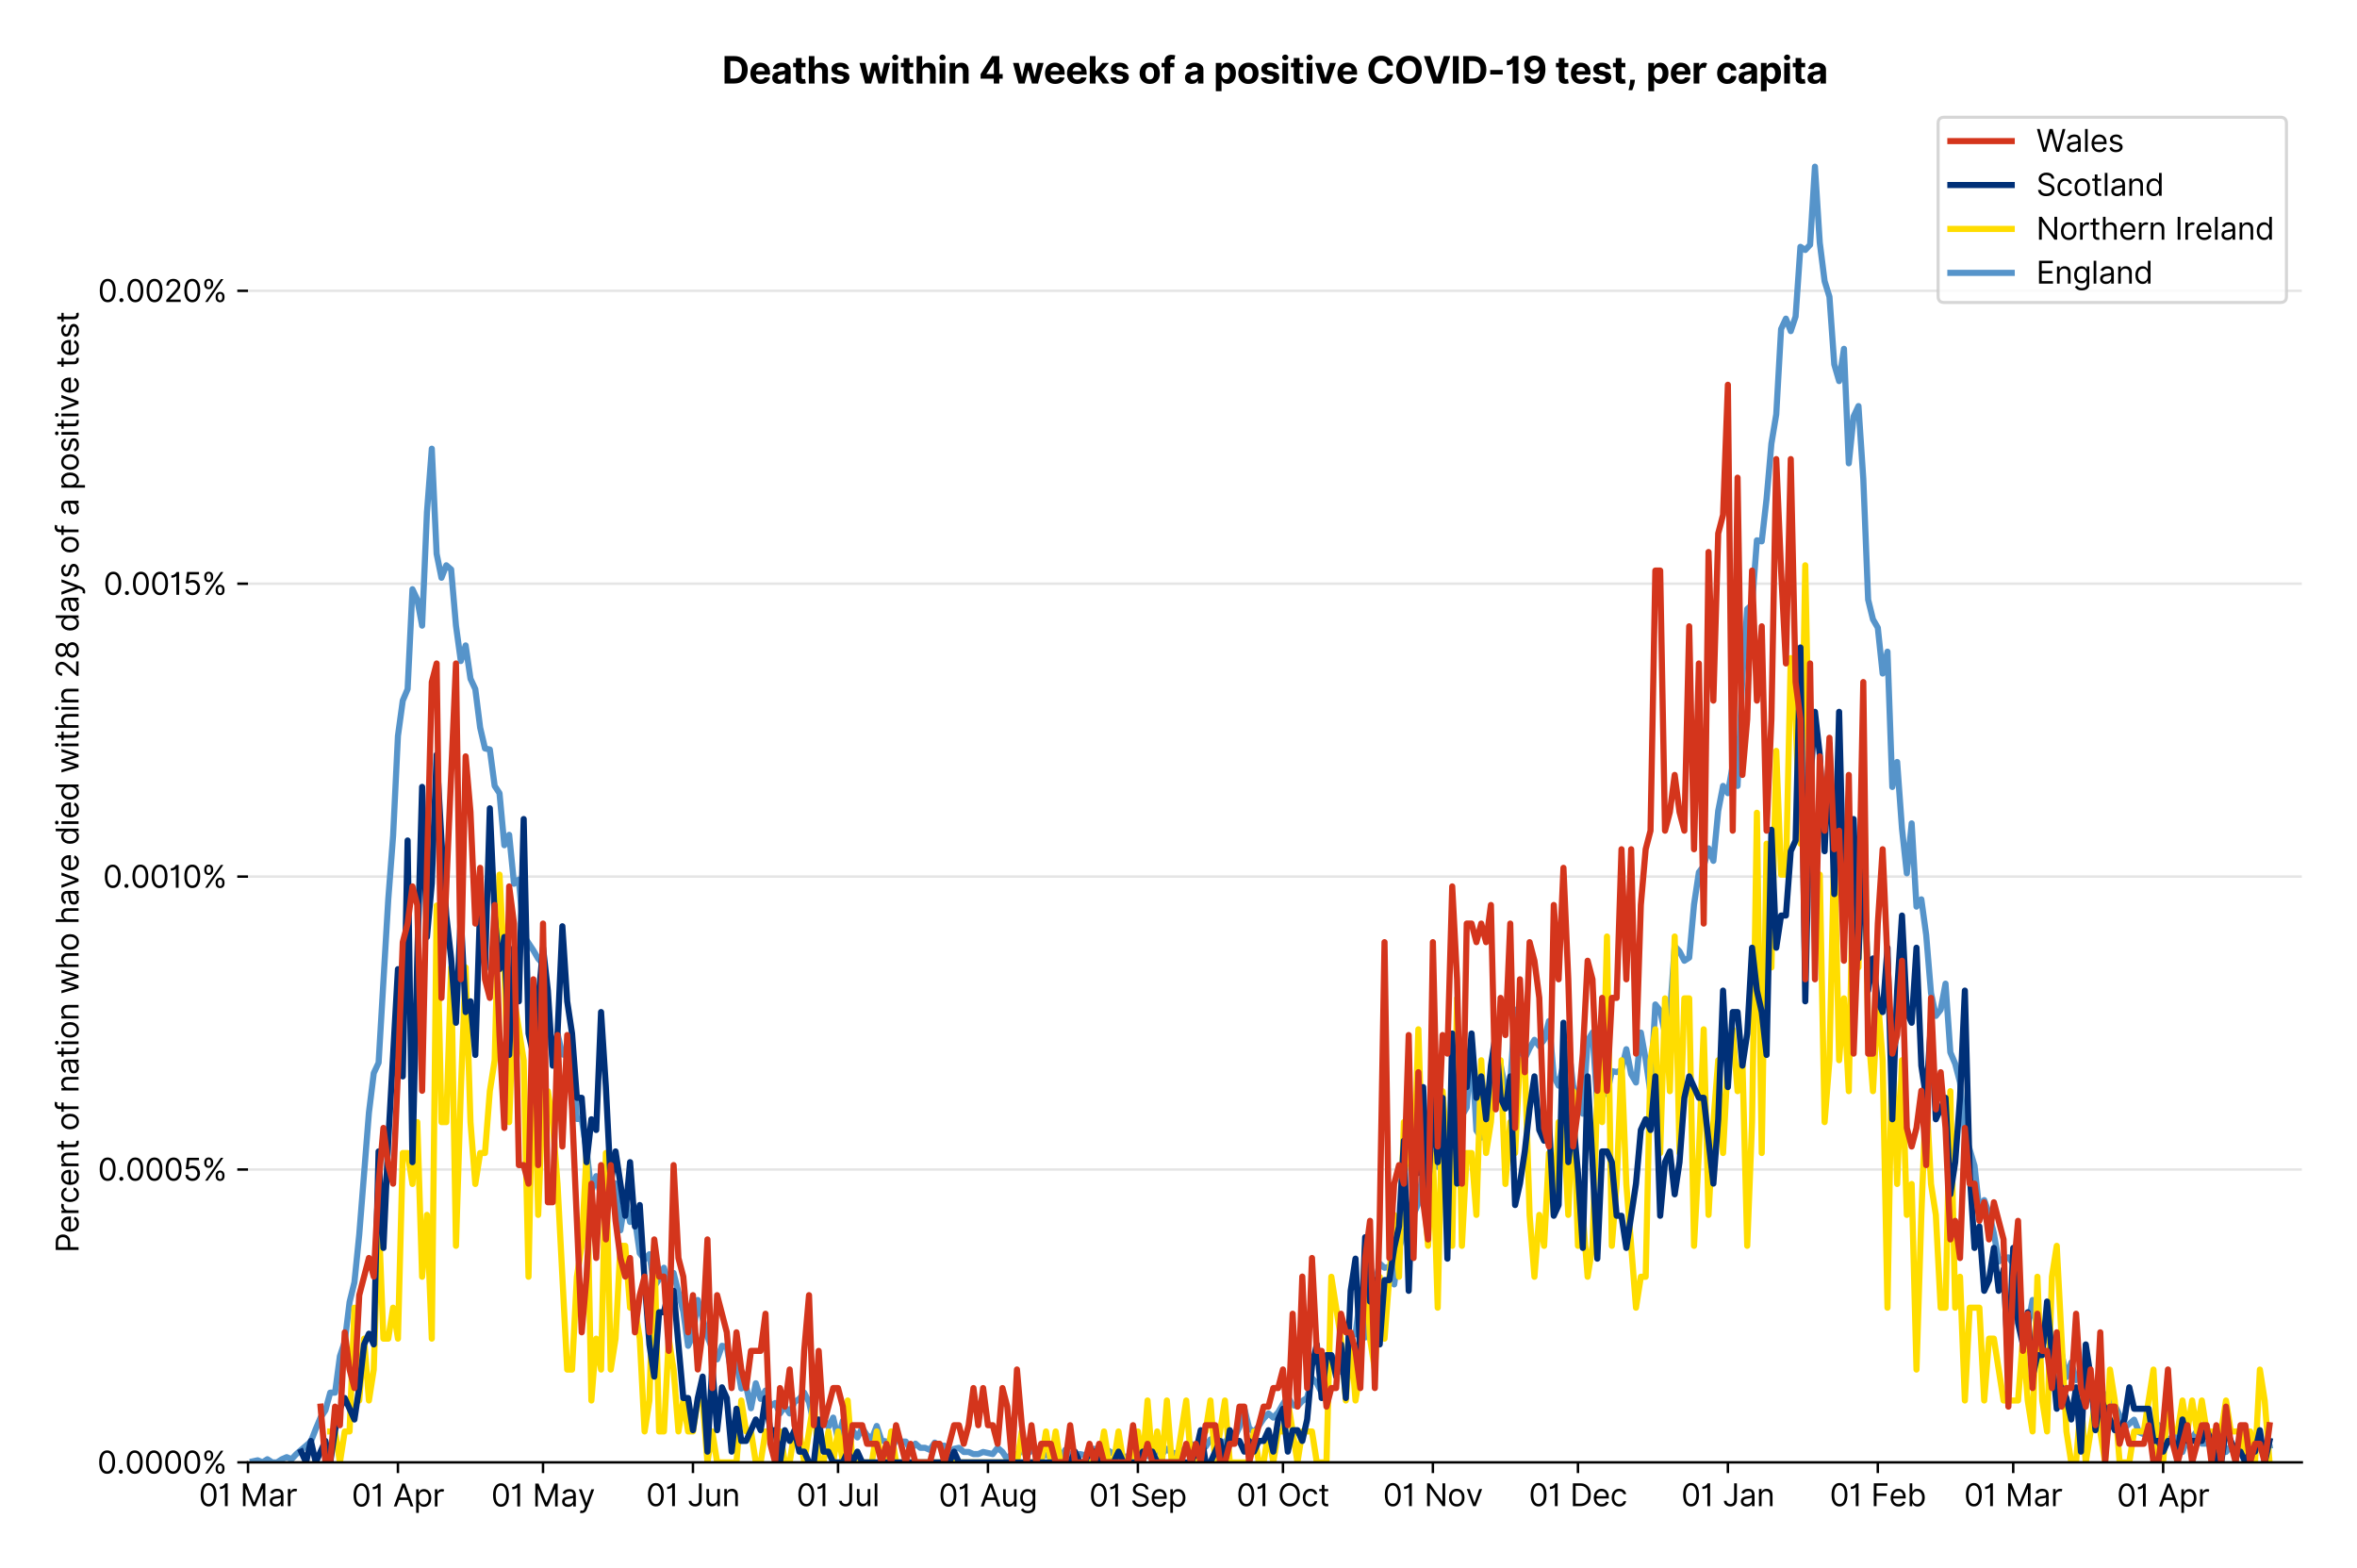 <?xml version="1.0" encoding="utf-8" standalone="no"?>
<!DOCTYPE svg PUBLIC "-//W3C//DTD SVG 1.1//EN"
  "http://www.w3.org/Graphics/SVG/1.1/DTD/svg11.dtd">
<svg version="1.1" viewBox="0 0 768.462 511.276" xmlns="http://www.w3.org/2000/svg" xmlns:xlink="http://www.w3.org/1999/xlink">
 <defs>
  <style type="text/css">*{stroke-linecap:butt;stroke-linejoin:round;}</style>
 </defs>
 <g id="figure_1">
  <g id="patch_1">
   <path d="M 0 511.276 
L 768.462 511.276 
L 768.462 0 
L 0 0 
z
" style="fill:#ffffff;"/>
  </g>
  <g id="axes_1">
   <g id="patch_2">
    <path d="M 80.862 476.745 
L 750.462 476.745 
L 750.462 33.225 
L 80.862 33.225 
z
" style="fill:#ffffff;"/>
   </g>
   <g id="matplotlib.axis_1">
    <g id="xtick_1">
     <g id="line2d_1">
      <defs>
       <path d="M 0 0 
L 0 3.5 
" id="mb475b93e0b" style="stroke:#000000;stroke-width:0.8;"/>
      </defs>
      <g>
       <use style="stroke:#000000;stroke-width:0.8;" x="80.862" xlink:href="#mb475b93e0b" y="476.745"/>
      </g>
     </g>
     <g id="text_1">
      <!-- 01 Mar -->
      <g transform="translate(64.826 491.018)scale(0.1 -0.1)">
       <defs>
        <path d="M 2000 -64 
Q 1230 -64 806 561 
Q 382 1186 382 2327 
Q 382 3459 809 4088 
Q 1236 4718 2000 4718 
Q 2764 4718 3191 4088 
Q 3618 3459 3618 2327 
Q 3618 1186 3194 561 
Q 2771 -64 2000 -64 
z
M 2000 436 
Q 2509 436 2791 927 
Q 3073 1418 3073 2327 
Q 3073 3234 2789 3730 
Q 2505 4227 2000 4227 
Q 1496 4227 1211 3730 
Q 927 3234 927 2327 
Q 927 1418 1210 927 
Q 1493 436 2000 436 
z
" id="Inter-Regular-30" transform="scale(0.016)"/>
        <path d="M 1973 4655 
L 1973 0 
L 1409 0 
L 1409 3836 
L 1373 3836 
Q 1341 3773 1209 3692 
Q 1077 3611 868 3551 
Q 659 3491 391 3491 
L 391 3964 
Q 661 3964 859 4061 
Q 1057 4159 1190 4291 
Q 1323 4423 1392 4529 
Q 1461 4636 1473 4655 
L 1973 4655 
z
" id="Inter-Regular-31" transform="scale(0.016)"/>
        <path id="Inter-Regular-20" transform="scale(0.016)"/>
        <path d="M 564 4655 
L 1236 4655 
L 2818 791 
L 2873 791 
L 4455 4655 
L 5127 4655 
L 5127 0 
L 4600 0 
L 4600 3536 
L 4555 3536 
L 3100 0 
L 2591 0 
L 1136 3536 
L 1091 3536 
L 1091 0 
L 564 0 
L 564 4655 
z
" id="Inter-Regular-4d" transform="scale(0.016)"/>
        <path d="M 1518 -82 
Q 1186 -82 916 44 
Q 646 170 486 410 
Q 327 650 327 991 
Q 327 1291 445 1478 
Q 564 1666 761 1773 
Q 959 1880 1199 1933 
Q 1439 1986 1682 2018 
Q 2000 2059 2199 2080 
Q 2398 2102 2490 2154 
Q 2582 2207 2582 2336 
L 2582 2355 
Q 2582 2691 2399 2877 
Q 2216 3064 1846 3064 
Q 1461 3064 1243 2895 
Q 1025 2727 936 2536 
L 427 2718 
Q 564 3036 792 3214 
Q 1021 3393 1292 3464 
Q 1564 3536 1827 3536 
Q 1996 3536 2215 3496 
Q 2434 3457 2640 3334 
Q 2846 3211 2982 2963 
Q 3118 2716 3118 2300 
L 3118 0 
L 2582 0 
L 2582 473 
L 2555 473 
Q 2500 359 2373 229 
Q 2246 100 2034 9 
Q 1823 -82 1518 -82 
z
M 1600 400 
Q 1918 400 2137 525 
Q 2357 650 2469 847 
Q 2582 1045 2582 1264 
L 2582 1755 
Q 2548 1714 2433 1681 
Q 2318 1648 2169 1624 
Q 2021 1600 1881 1583 
Q 1741 1566 1655 1555 
Q 1446 1527 1265 1467 
Q 1084 1407 974 1287 
Q 864 1168 864 964 
Q 864 684 1072 542 
Q 1280 400 1600 400 
z
" id="Inter-Regular-61" transform="scale(0.016)"/>
        <path d="M 491 0 
L 491 3491 
L 1009 3491 
L 1009 2964 
L 1046 2964 
Q 1139 3223 1389 3384 
Q 1639 3545 1955 3545 
Q 2100 3545 2209 3511 
Q 2318 3477 2400 3418 
L 2218 2964 
Q 2161 2993 2085 3010 
Q 2009 3027 1909 3027 
Q 1527 3027 1277 2794 
Q 1027 2561 1027 2209 
L 1027 0 
L 491 0 
z
" id="Inter-Regular-72" transform="scale(0.016)"/>
       </defs>
       <use xlink:href="#Inter-Regular-30"/>
       <use x="62.5" xlink:href="#Inter-Regular-31"/>
       <use x="106.676" xlink:href="#Inter-Regular-20"/>
       <use x="134.801" xlink:href="#Inter-Regular-4d"/>
       <use x="225.994" xlink:href="#Inter-Regular-61"/>
       <use x="282.386" xlink:href="#Inter-Regular-72"/>
      </g>
     </g>
    </g>
    <g id="xtick_2">
     <g id="line2d_2">
      <g>
       <use style="stroke:#000000;stroke-width:0.8;" x="129.742" xlink:href="#mb475b93e0b" y="476.745"/>
      </g>
     </g>
     <g id="text_2">
      <!-- 01 Apr -->
      <g transform="translate(114.657 491.117)scale(0.1 -0.1)">
       <defs>
        <path d="M 755 0 
L 164 0 
L 1873 4655 
L 2455 4655 
L 4164 0 
L 3573 0 
L 3105 1318 
L 1223 1318 
L 755 0 
z
M 1400 1818 
L 2927 1818 
L 2182 3918 
L 2146 3918 
L 1400 1818 
z
" id="Inter-Regular-41" transform="scale(0.016)"/>
        <path d="M 491 -1309 
L 491 3491 
L 1009 3491 
L 1009 2936 
L 1073 2936 
Q 1132 3027 1237 3169 
Q 1343 3311 1542 3423 
Q 1741 3536 2082 3536 
Q 2523 3536 2859 3315 
Q 3196 3095 3384 2690 
Q 3573 2286 3573 1736 
Q 3573 1182 3384 776 
Q 3196 370 2861 148 
Q 2527 -73 2091 -73 
Q 1755 -73 1552 39 
Q 1350 152 1241 296 
Q 1132 441 1073 536 
L 1027 536 
L 1027 -1309 
L 491 -1309 
z
M 1018 1745 
Q 1018 1152 1276 780 
Q 1534 409 2018 409 
Q 2355 409 2581 587 
Q 2807 766 2921 1069 
Q 3036 1373 3036 1745 
Q 3036 2114 2923 2410 
Q 2811 2707 2585 2881 
Q 2359 3055 2018 3055 
Q 1527 3055 1272 2693 
Q 1018 2332 1018 1745 
z
" id="Inter-Regular-70" transform="scale(0.016)"/>
       </defs>
       <use xlink:href="#Inter-Regular-30"/>
       <use x="62.5" xlink:href="#Inter-Regular-31"/>
       <use x="106.676" xlink:href="#Inter-Regular-20"/>
       <use x="134.801" xlink:href="#Inter-Regular-41"/>
       <use x="202.415" xlink:href="#Inter-Regular-70"/>
       <use x="263.352" xlink:href="#Inter-Regular-72"/>
      </g>
     </g>
    </g>
    <g id="xtick_3">
     <g id="line2d_3">
      <g>
       <use style="stroke:#000000;stroke-width:0.8;" x="177.045" xlink:href="#mb475b93e0b" y="476.745"/>
      </g>
     </g>
     <g id="text_3">
      <!-- 01 May -->
      <g transform="translate(160.141 491.117)scale(0.1 -0.1)">
       <defs>
        <path d="M 818 -1355 
Q 682 -1355 575 -1333 
Q 468 -1311 427 -1291 
L 564 -818 
Q 857 -893 1053 -814 
Q 1250 -736 1391 -345 
L 1509 -18 
L 218 3491 
L 800 3491 
L 1764 709 
L 1800 709 
L 2764 3491 
L 3346 3491 
L 1846 -564 
Q 1550 -1355 818 -1355 
z
" id="Inter-Regular-79" transform="scale(0.016)"/>
       </defs>
       <use xlink:href="#Inter-Regular-30"/>
       <use x="62.5" xlink:href="#Inter-Regular-31"/>
       <use x="106.676" xlink:href="#Inter-Regular-20"/>
       <use x="134.801" xlink:href="#Inter-Regular-4d"/>
       <use x="225.994" xlink:href="#Inter-Regular-61"/>
       <use x="282.386" xlink:href="#Inter-Regular-79"/>
      </g>
     </g>
    </g>
    <g id="xtick_4">
     <g id="line2d_4">
      <g>
       <use style="stroke:#000000;stroke-width:0.8;" x="225.924" xlink:href="#mb475b93e0b" y="476.745"/>
      </g>
     </g>
     <g id="text_4">
      <!-- 01 Jun -->
      <g transform="translate(210.64 491.018)scale(0.1 -0.1)">
       <defs>
        <path d="M 2346 4655 
L 2909 4655 
L 2909 1327 
Q 2909 657 2549 296 
Q 2189 -64 1582 -64 
Q 1200 -64 902 76 
Q 605 216 434 475 
Q 264 734 264 1091 
L 818 1091 
Q 818 795 1034 615 
Q 1250 436 1582 436 
Q 1948 436 2147 664 
Q 2346 893 2346 1327 
L 2346 4655 
z
" id="Inter-Regular-4a" transform="scale(0.016)"/>
        <path d="M 2691 1427 
L 2691 3491 
L 3227 3491 
L 3227 0 
L 2691 0 
L 2691 591 
L 2655 591 
Q 2532 325 2273 140 
Q 2014 -45 1618 -45 
Q 1127 -45 809 280 
Q 491 605 491 1273 
L 491 3491 
L 1027 3491 
L 1027 1309 
Q 1027 927 1242 700 
Q 1457 473 1791 473 
Q 1991 473 2199 575 
Q 2407 677 2549 888 
Q 2691 1100 2691 1427 
z
" id="Inter-Regular-75" transform="scale(0.016)"/>
        <path d="M 1027 2100 
L 1027 0 
L 491 0 
L 491 3491 
L 1009 3491 
L 1009 2945 
L 1055 2945 
Q 1177 3211 1427 3373 
Q 1677 3536 2073 3536 
Q 2602 3536 2928 3211 
Q 3255 2886 3255 2218 
L 3255 0 
L 2718 0 
L 2718 2182 
Q 2718 2593 2504 2824 
Q 2291 3055 1918 3055 
Q 1534 3055 1280 2806 
Q 1027 2557 1027 2100 
z
" id="Inter-Regular-6e" transform="scale(0.016)"/>
       </defs>
       <use xlink:href="#Inter-Regular-30"/>
       <use x="62.5" xlink:href="#Inter-Regular-31"/>
       <use x="106.676" xlink:href="#Inter-Regular-20"/>
       <use x="134.801" xlink:href="#Inter-Regular-4a"/>
       <use x="189.063" xlink:href="#Inter-Regular-75"/>
       <use x="247.159" xlink:href="#Inter-Regular-6e"/>
      </g>
     </g>
    </g>
    <g id="xtick_5">
     <g id="line2d_5">
      <g>
       <use style="stroke:#000000;stroke-width:0.8;" x="273.227" xlink:href="#mb475b93e0b" y="476.745"/>
      </g>
     </g>
     <g id="text_5">
      <!-- 01 Jul -->
      <g transform="translate(259.683 491.018)scale(0.1 -0.1)">
       <defs>
        <path d="M 1027 4655 
L 1027 0 
L 491 0 
L 491 4655 
L 1027 4655 
z
" id="Inter-Regular-6c" transform="scale(0.016)"/>
       </defs>
       <use xlink:href="#Inter-Regular-30"/>
       <use x="62.5" xlink:href="#Inter-Regular-31"/>
       <use x="106.676" xlink:href="#Inter-Regular-20"/>
       <use x="134.801" xlink:href="#Inter-Regular-4a"/>
       <use x="189.063" xlink:href="#Inter-Regular-75"/>
       <use x="247.159" xlink:href="#Inter-Regular-6c"/>
      </g>
     </g>
    </g>
    <g id="xtick_6">
     <g id="line2d_6">
      <g>
       <use style="stroke:#000000;stroke-width:0.8;" x="322.106" xlink:href="#mb475b93e0b" y="476.745"/>
      </g>
     </g>
     <g id="text_6">
      <!-- 01 Aug -->
      <g transform="translate(306.034 491.117)scale(0.1 -0.1)">
       <defs>
        <path d="M 1900 -1382 
Q 1316 -1382 976 -1169 
Q 636 -957 473 -682 
L 900 -382 
Q 973 -477 1084 -601 
Q 1196 -725 1390 -817 
Q 1584 -909 1900 -909 
Q 2323 -909 2598 -704 
Q 2873 -500 2873 -64 
L 2873 645 
L 2827 645 
Q 2768 550 2660 410 
Q 2552 270 2351 162 
Q 2150 55 1809 55 
Q 1386 55 1051 255 
Q 716 455 521 836 
Q 327 1218 327 1764 
Q 327 2300 516 2699 
Q 705 3098 1041 3317 
Q 1377 3536 1818 3536 
Q 2159 3536 2360 3423 
Q 2561 3311 2669 3169 
Q 2777 3027 2836 2936 
L 2891 2936 
L 2891 3491 
L 3409 3491 
L 3409 -100 
Q 3409 -550 3205 -833 
Q 3002 -1116 2660 -1249 
Q 2318 -1382 1900 -1382 
z
M 1882 536 
Q 2366 536 2624 864 
Q 2882 1193 2882 1773 
Q 2882 2339 2627 2697 
Q 2373 3055 1882 3055 
Q 1541 3055 1315 2882 
Q 1089 2709 976 2418 
Q 864 2127 864 1773 
Q 864 1227 1120 881 
Q 1377 536 1882 536 
z
" id="Inter-Regular-67" transform="scale(0.016)"/>
       </defs>
       <use xlink:href="#Inter-Regular-30"/>
       <use x="62.5" xlink:href="#Inter-Regular-31"/>
       <use x="106.676" xlink:href="#Inter-Regular-20"/>
       <use x="134.801" xlink:href="#Inter-Regular-41"/>
       <use x="202.415" xlink:href="#Inter-Regular-75"/>
       <use x="260.511" xlink:href="#Inter-Regular-67"/>
      </g>
     </g>
    </g>
    <g id="xtick_7">
     <g id="line2d_7">
      <g>
       <use style="stroke:#000000;stroke-width:0.8;" x="370.986" xlink:href="#mb475b93e0b" y="476.745"/>
      </g>
     </g>
     <g id="text_7">
      <!-- 01 Sep -->
      <g transform="translate(355.098 491.117)scale(0.1 -0.1)">
       <defs>
        <path d="M 3109 3491 
Q 3068 3836 2777 4027 
Q 2486 4218 2064 4218 
Q 1600 4218 1318 3999 
Q 1036 3780 1036 3445 
Q 1036 3195 1189 3042 
Q 1343 2889 1553 2803 
Q 1764 2718 1936 2673 
L 2409 2545 
Q 2591 2498 2815 2414 
Q 3039 2330 3244 2185 
Q 3450 2041 3584 1816 
Q 3718 1591 3718 1264 
Q 3718 886 3521 581 
Q 3325 277 2949 97 
Q 2573 -82 2036 -82 
Q 1286 -82 845 272 
Q 405 627 364 1200 
L 946 1200 
Q 968 936 1124 764 
Q 1280 593 1519 510 
Q 1759 427 2036 427 
Q 2359 427 2616 533 
Q 2873 639 3023 828 
Q 3173 1018 3173 1273 
Q 3173 1505 3043 1650 
Q 2914 1795 2702 1886 
Q 2491 1977 2246 2045 
L 1673 2209 
Q 1127 2366 809 2657 
Q 491 2948 491 3418 
Q 491 3809 703 4101 
Q 916 4393 1276 4555 
Q 1636 4718 2082 4718 
Q 2532 4718 2882 4558 
Q 3232 4398 3437 4120 
Q 3643 3843 3655 3491 
L 3109 3491 
z
" id="Inter-Regular-53" transform="scale(0.016)"/>
        <path d="M 1955 -73 
Q 1450 -73 1085 151 
Q 721 375 524 778 
Q 327 1182 327 1718 
Q 327 2255 524 2665 
Q 721 3075 1074 3305 
Q 1427 3536 1900 3536 
Q 2173 3536 2439 3445 
Q 2705 3355 2923 3151 
Q 3141 2948 3270 2614 
Q 3400 2280 3400 1791 
L 3400 1564 
L 866 1564 
Q 884 1005 1183 707 
Q 1482 409 1955 409 
Q 2271 409 2498 545 
Q 2725 682 2827 955 
L 3346 809 
Q 3223 414 2854 170 
Q 2486 -73 1955 -73 
z
M 866 2027 
L 2855 2027 
Q 2855 2470 2595 2762 
Q 2336 3055 1900 3055 
Q 1593 3055 1368 2911 
Q 1143 2768 1013 2533 
Q 884 2298 866 2027 
z
" id="Inter-Regular-65" transform="scale(0.016)"/>
       </defs>
       <use xlink:href="#Inter-Regular-30"/>
       <use x="62.5" xlink:href="#Inter-Regular-31"/>
       <use x="106.676" xlink:href="#Inter-Regular-20"/>
       <use x="134.801" xlink:href="#Inter-Regular-53"/>
       <use x="198.58" xlink:href="#Inter-Regular-65"/>
       <use x="256.818" xlink:href="#Inter-Regular-70"/>
      </g>
     </g>
    </g>
    <g id="xtick_8">
     <g id="line2d_8">
      <g>
       <use style="stroke:#000000;stroke-width:0.8;" x="418.288" xlink:href="#mb475b93e0b" y="476.745"/>
      </g>
     </g>
     <g id="text_8">
      <!-- 01 Oct -->
      <g transform="translate(403.132 491.018)scale(0.1 -0.1)">
       <defs>
        <path d="M 4491 2327 
Q 4491 1591 4225 1054 
Q 3959 518 3495 227 
Q 3032 -64 2436 -64 
Q 1841 -64 1377 227 
Q 914 518 648 1054 
Q 382 1591 382 2327 
Q 382 3064 648 3600 
Q 914 4136 1377 4427 
Q 1841 4718 2436 4718 
Q 3032 4718 3495 4427 
Q 3959 4136 4225 3600 
Q 4491 3064 4491 2327 
z
M 3946 2327 
Q 3946 2932 3744 3348 
Q 3543 3764 3201 3977 
Q 2859 4191 2436 4191 
Q 2014 4191 1672 3977 
Q 1330 3764 1128 3348 
Q 927 2932 927 2327 
Q 927 1723 1128 1307 
Q 1330 891 1672 677 
Q 2014 464 2436 464 
Q 2859 464 3201 677 
Q 3543 891 3744 1307 
Q 3946 1723 3946 2327 
z
" id="Inter-Regular-4f" transform="scale(0.016)"/>
        <path d="M 1909 -73 
Q 1418 -73 1063 159 
Q 709 391 518 798 
Q 327 1205 327 1727 
Q 327 2259 524 2667 
Q 721 3075 1074 3305 
Q 1427 3536 1900 3536 
Q 2268 3536 2563 3400 
Q 2859 3264 3047 3018 
Q 3236 2773 3282 2445 
L 2746 2445 
Q 2684 2684 2474 2869 
Q 2264 3055 1909 3055 
Q 1439 3055 1151 2697 
Q 864 2339 864 1745 
Q 864 1139 1148 774 
Q 1432 409 1909 409 
Q 2223 409 2447 570 
Q 2671 732 2746 1018 
L 3282 1018 
Q 3236 709 3058 462 
Q 2880 216 2588 71 
Q 2296 -73 1909 -73 
z
" id="Inter-Regular-63" transform="scale(0.016)"/>
        <path d="M 2009 3491 
L 2009 3036 
L 1264 3036 
L 1264 1000 
Q 1264 773 1331 660 
Q 1398 548 1503 510 
Q 1609 473 1727 473 
Q 1816 473 1873 483 
Q 1930 493 1964 500 
L 2073 18 
Q 2018 -2 1920 -23 
Q 1823 -45 1673 -45 
Q 1446 -45 1228 52 
Q 1011 150 869 350 
Q 727 550 727 855 
L 727 3036 
L 200 3036 
L 200 3491 
L 727 3491 
L 727 4327 
L 1264 4327 
L 1264 3491 
L 2009 3491 
z
" id="Inter-Regular-74" transform="scale(0.016)"/>
       </defs>
       <use xlink:href="#Inter-Regular-30"/>
       <use x="62.5" xlink:href="#Inter-Regular-31"/>
       <use x="106.676" xlink:href="#Inter-Regular-20"/>
       <use x="134.801" xlink:href="#Inter-Regular-4f"/>
       <use x="210.938" xlink:href="#Inter-Regular-63"/>
       <use x="266.761" xlink:href="#Inter-Regular-74"/>
      </g>
     </g>
    </g>
    <g id="xtick_9">
     <g id="line2d_9">
      <g>
       <use style="stroke:#000000;stroke-width:0.8;" x="467.168" xlink:href="#mb475b93e0b" y="476.745"/>
      </g>
     </g>
     <g id="text_9">
      <!-- 01 Nov -->
      <g transform="translate(450.896 491.018)scale(0.1 -0.1)">
       <defs>
        <path d="M 4255 4655 
L 4255 0 
L 3709 0 
L 1173 3655 
L 1127 3655 
L 1127 0 
L 564 0 
L 564 4655 
L 1109 4655 
L 3655 991 
L 3700 991 
L 3700 4655 
L 4255 4655 
z
" id="Inter-Regular-4e" transform="scale(0.016)"/>
        <path d="M 1909 -73 
Q 1436 -73 1080 152 
Q 725 377 526 781 
Q 327 1186 327 1727 
Q 327 2273 526 2679 
Q 725 3086 1080 3311 
Q 1436 3536 1909 3536 
Q 2382 3536 2737 3311 
Q 3093 3086 3292 2679 
Q 3491 2273 3491 1727 
Q 3491 1186 3292 781 
Q 3093 377 2737 152 
Q 2382 -73 1909 -73 
z
M 1909 409 
Q 2268 409 2500 593 
Q 2732 777 2843 1077 
Q 2955 1377 2955 1727 
Q 2955 2077 2843 2379 
Q 2732 2682 2500 2868 
Q 2268 3055 1909 3055 
Q 1550 3055 1318 2868 
Q 1086 2682 975 2379 
Q 864 2077 864 1727 
Q 864 1377 975 1077 
Q 1086 777 1318 593 
Q 1550 409 1909 409 
z
" id="Inter-Regular-6f" transform="scale(0.016)"/>
        <path d="M 3346 3491 
L 2055 0 
L 1509 0 
L 218 3491 
L 800 3491 
L 1764 709 
L 1800 709 
L 2764 3491 
L 3346 3491 
z
" id="Inter-Regular-76" transform="scale(0.016)"/>
       </defs>
       <use xlink:href="#Inter-Regular-30"/>
       <use x="62.5" xlink:href="#Inter-Regular-31"/>
       <use x="106.676" xlink:href="#Inter-Regular-20"/>
       <use x="134.801" xlink:href="#Inter-Regular-4e"/>
       <use x="210.085" xlink:href="#Inter-Regular-6f"/>
       <use x="269.744" xlink:href="#Inter-Regular-76"/>
      </g>
     </g>
    </g>
    <g id="xtick_10">
     <g id="line2d_10">
      <g>
       <use style="stroke:#000000;stroke-width:0.8;" x="514.47" xlink:href="#mb475b93e0b" y="476.745"/>
      </g>
     </g>
     <g id="text_10">
      <!-- 01 Dec -->
      <g transform="translate(498.434 491.018)scale(0.1 -0.1)">
       <defs>
        <path d="M 2000 0 
L 564 0 
L 564 4655 
L 2064 4655 
Q 2741 4655 3223 4376 
Q 3705 4098 3961 3578 
Q 4218 3059 4218 2336 
Q 4218 1609 3959 1085 
Q 3700 561 3204 280 
Q 2709 0 2000 0 
z
M 1127 500 
L 1964 500 
Q 2830 500 3251 992 
Q 3673 1484 3673 2336 
Q 3673 3182 3259 3668 
Q 2846 4155 2027 4155 
L 1127 4155 
L 1127 500 
z
" id="Inter-Regular-44" transform="scale(0.016)"/>
       </defs>
       <use xlink:href="#Inter-Regular-30"/>
       <use x="62.5" xlink:href="#Inter-Regular-31"/>
       <use x="106.676" xlink:href="#Inter-Regular-20"/>
       <use x="134.801" xlink:href="#Inter-Regular-44"/>
       <use x="206.676" xlink:href="#Inter-Regular-65"/>
       <use x="264.915" xlink:href="#Inter-Regular-63"/>
      </g>
     </g>
    </g>
    <g id="xtick_11">
     <g id="line2d_11">
      <g>
       <use style="stroke:#000000;stroke-width:0.8;" x="563.35" xlink:href="#mb475b93e0b" y="476.745"/>
      </g>
     </g>
     <g id="text_11">
      <!-- 01 Jan -->
      <g transform="translate(548.15 491.018)scale(0.1 -0.1)">
       <use xlink:href="#Inter-Regular-30"/>
       <use x="62.5" xlink:href="#Inter-Regular-31"/>
       <use x="106.676" xlink:href="#Inter-Regular-20"/>
       <use x="134.801" xlink:href="#Inter-Regular-4a"/>
       <use x="189.063" xlink:href="#Inter-Regular-61"/>
       <use x="245.455" xlink:href="#Inter-Regular-6e"/>
      </g>
     </g>
    </g>
    <g id="xtick_12">
     <g id="line2d_12">
      <g>
       <use style="stroke:#000000;stroke-width:0.8;" x="612.229" xlink:href="#mb475b93e0b" y="476.745"/>
      </g>
     </g>
     <g id="text_12">
      <!-- 01 Feb -->
      <g transform="translate(596.54 491.018)scale(0.1 -0.1)">
       <defs>
        <path d="M 564 0 
L 564 4655 
L 3355 4655 
L 3355 4155 
L 1127 4155 
L 1127 2582 
L 3146 2582 
L 3146 2082 
L 1127 2082 
L 1127 0 
L 564 0 
z
" id="Inter-Regular-46" transform="scale(0.016)"/>
        <path d="M 564 0 
L 564 4655 
L 1100 4655 
L 1100 2936 
L 1146 2936 
Q 1205 3027 1310 3169 
Q 1416 3311 1615 3423 
Q 1814 3536 2155 3536 
Q 2596 3536 2932 3315 
Q 3268 3095 3457 2690 
Q 3646 2286 3646 1736 
Q 3646 1182 3457 776 
Q 3268 370 2934 148 
Q 2600 -73 2164 -73 
Q 1827 -73 1625 39 
Q 1423 152 1314 296 
Q 1205 441 1146 536 
L 1082 536 
L 1082 0 
L 564 0 
z
M 1091 1745 
Q 1091 1152 1349 780 
Q 1607 409 2091 409 
Q 2427 409 2653 587 
Q 2880 766 2994 1069 
Q 3109 1373 3109 1745 
Q 3109 2114 2996 2410 
Q 2884 2707 2658 2881 
Q 2432 3055 2091 3055 
Q 1600 3055 1345 2693 
Q 1091 2332 1091 1745 
z
" id="Inter-Regular-62" transform="scale(0.016)"/>
       </defs>
       <use xlink:href="#Inter-Regular-30"/>
       <use x="62.5" xlink:href="#Inter-Regular-31"/>
       <use x="106.676" xlink:href="#Inter-Regular-20"/>
       <use x="134.801" xlink:href="#Inter-Regular-46"/>
       <use x="193.466" xlink:href="#Inter-Regular-65"/>
       <use x="251.705" xlink:href="#Inter-Regular-62"/>
      </g>
     </g>
    </g>
    <g id="xtick_13">
     <g id="line2d_13">
      <g>
       <use style="stroke:#000000;stroke-width:0.8;" x="656.378" xlink:href="#mb475b93e0b" y="476.745"/>
      </g>
     </g>
     <g id="text_13">
      <!-- 01 Mar -->
      <g transform="translate(640.342 491.018)scale(0.1 -0.1)">
       <use xlink:href="#Inter-Regular-30"/>
       <use x="62.5" xlink:href="#Inter-Regular-31"/>
       <use x="106.676" xlink:href="#Inter-Regular-20"/>
       <use x="134.801" xlink:href="#Inter-Regular-4d"/>
       <use x="225.994" xlink:href="#Inter-Regular-61"/>
       <use x="282.386" xlink:href="#Inter-Regular-72"/>
      </g>
     </g>
    </g>
    <g id="xtick_14">
     <g id="line2d_14">
      <g>
       <use style="stroke:#000000;stroke-width:0.8;" x="705.258" xlink:href="#mb475b93e0b" y="476.745"/>
      </g>
     </g>
     <g id="text_14">
      <!-- 01 Apr -->
      <g transform="translate(690.173 491.117)scale(0.1 -0.1)">
       <use xlink:href="#Inter-Regular-30"/>
       <use x="62.5" xlink:href="#Inter-Regular-31"/>
       <use x="106.676" xlink:href="#Inter-Regular-20"/>
       <use x="134.801" xlink:href="#Inter-Regular-41"/>
       <use x="202.415" xlink:href="#Inter-Regular-70"/>
       <use x="263.352" xlink:href="#Inter-Regular-72"/>
      </g>
     </g>
    </g>
   </g>
   <g id="matplotlib.axis_2">
    <g id="ytick_1">
     <g id="line2d_15">
      <path clip-path="url(#p6935c71602)" d="M 80.862 476.745 
L 750.462 476.745 
" style="fill:none;stroke:#e5e5e5;stroke-linecap:square;stroke-width:0.8;"/>
     </g>
     <g id="line2d_16">
      <defs>
       <path d="M 0 0 
L -3.5 0 
" id="m4d3c26d4df" style="stroke:#000000;stroke-width:0.8;"/>
      </defs>
      <g>
       <use style="stroke:#000000;stroke-width:0.8;" x="80.862" xlink:href="#m4d3c26d4df" y="476.745"/>
      </g>
     </g>
     <g id="text_15">
      <!-- 0.0000% -->
      <g transform="translate(31.731 480.382)scale(0.1 -0.1)">
       <defs>
        <path d="M 882 -36 
Q 714 -36 593 84 
Q 473 205 473 373 
Q 473 541 593 661 
Q 714 782 882 782 
Q 1050 782 1170 661 
Q 1291 541 1291 373 
Q 1291 205 1170 84 
Q 1050 -36 882 -36 
z
" id="Inter-Regular-2e" transform="scale(0.016)"/>
        <path d="M 2855 873 
L 2855 1118 
Q 2855 1373 2960 1585 
Q 3066 1798 3269 1926 
Q 3473 2055 3764 2055 
Q 4059 2055 4259 1926 
Q 4459 1798 4561 1585 
Q 4664 1373 4664 1118 
L 4664 873 
Q 4664 618 4560 405 
Q 4457 193 4256 64 
Q 4055 -64 3764 -64 
Q 3468 -64 3266 64 
Q 3064 193 2959 405 
Q 2855 618 2855 873 
z
M 536 3536 
L 536 3782 
Q 536 4036 642 4248 
Q 748 4461 951 4589 
Q 1155 4718 1446 4718 
Q 1741 4718 1941 4589 
Q 2141 4461 2243 4248 
Q 2346 4036 2346 3782 
L 2346 3536 
Q 2346 3282 2242 3069 
Q 2139 2857 1937 2728 
Q 1736 2600 1446 2600 
Q 1150 2600 948 2728 
Q 746 2857 641 3069 
Q 536 3282 536 3536 
z
M 709 0 
L 3909 4655 
L 4427 4655 
L 1227 0 
L 709 0 
z
M 3318 1118 
L 3318 873 
Q 3318 661 3418 494 
Q 3518 327 3764 327 
Q 4002 327 4101 494 
Q 4200 661 4200 873 
L 4200 1118 
Q 4200 1330 4104 1497 
Q 4009 1664 3764 1664 
Q 3525 1664 3421 1497 
Q 3318 1330 3318 1118 
z
M 1000 3782 
L 1000 3536 
Q 1000 3325 1100 3158 
Q 1200 2991 1446 2991 
Q 1684 2991 1783 3158 
Q 1882 3325 1882 3536 
L 1882 3782 
Q 1882 3993 1786 4160 
Q 1691 4327 1446 4327 
Q 1207 4327 1103 4160 
Q 1000 3993 1000 3782 
z
" id="Inter-Regular-25" transform="scale(0.016)"/>
       </defs>
       <use xlink:href="#Inter-Regular-30"/>
       <use x="62.5" xlink:href="#Inter-Regular-2e"/>
       <use x="90.057" xlink:href="#Inter-Regular-30"/>
       <use x="152.557" xlink:href="#Inter-Regular-30"/>
       <use x="215.057" xlink:href="#Inter-Regular-30"/>
       <use x="277.557" xlink:href="#Inter-Regular-30"/>
       <use x="340.057" xlink:href="#Inter-Regular-25"/>
      </g>
     </g>
    </g>
    <g id="ytick_2">
     <g id="line2d_17">
      <path clip-path="url(#p6935c71602)" d="M 80.862 381.261 
L 750.462 381.261 
" style="fill:none;stroke:#e5e5e5;stroke-linecap:square;stroke-width:0.8;"/>
     </g>
     <g id="line2d_18">
      <g>
       <use style="stroke:#000000;stroke-width:0.8;" x="80.862" xlink:href="#m4d3c26d4df" y="381.261"/>
      </g>
     </g>
     <g id="text_16">
      <!-- 0.0005% -->
      <g transform="translate(31.902 384.897)scale(0.1 -0.1)">
       <defs>
        <path d="M 1936 -64 
Q 1536 -64 1216 95 
Q 896 255 702 532 
Q 509 809 491 1164 
L 1036 1164 
Q 1068 848 1324 642 
Q 1580 436 1936 436 
Q 2223 436 2447 570 
Q 2671 705 2799 940 
Q 2927 1175 2927 1473 
Q 2927 1777 2794 2017 
Q 2661 2257 2429 2395 
Q 2198 2534 1900 2536 
Q 1686 2539 1461 2472 
Q 1236 2405 1091 2300 
L 564 2364 
L 846 4655 
L 3264 4655 
L 3264 4155 
L 1318 4155 
L 1155 2782 
L 1182 2782 
Q 1325 2895 1541 2970 
Q 1757 3045 1991 3045 
Q 2418 3045 2753 2842 
Q 3089 2639 3281 2286 
Q 3473 1934 3473 1482 
Q 3473 1036 3274 687 
Q 3075 339 2727 137 
Q 2380 -64 1936 -64 
z
" id="Inter-Regular-35" transform="scale(0.016)"/>
       </defs>
       <use xlink:href="#Inter-Regular-30"/>
       <use x="62.5" xlink:href="#Inter-Regular-2e"/>
       <use x="90.057" xlink:href="#Inter-Regular-30"/>
       <use x="152.557" xlink:href="#Inter-Regular-30"/>
       <use x="215.057" xlink:href="#Inter-Regular-30"/>
       <use x="277.557" xlink:href="#Inter-Regular-35"/>
       <use x="338.352" xlink:href="#Inter-Regular-25"/>
      </g>
     </g>
    </g>
    <g id="ytick_3">
     <g id="line2d_19">
      <path clip-path="url(#p6935c71602)" d="M 80.862 285.776 
L 750.462 285.776 
" style="fill:none;stroke:#e5e5e5;stroke-linecap:square;stroke-width:0.8;"/>
     </g>
     <g id="line2d_20">
      <g>
       <use style="stroke:#000000;stroke-width:0.8;" x="80.862" xlink:href="#m4d3c26d4df" y="285.776"/>
      </g>
     </g>
     <g id="text_17">
      <!-- 0.0010% -->
      <g transform="translate(33.564 289.413)scale(0.1 -0.1)">
       <use xlink:href="#Inter-Regular-30"/>
       <use x="62.5" xlink:href="#Inter-Regular-2e"/>
       <use x="90.057" xlink:href="#Inter-Regular-30"/>
       <use x="152.557" xlink:href="#Inter-Regular-30"/>
       <use x="215.057" xlink:href="#Inter-Regular-31"/>
       <use x="259.233" xlink:href="#Inter-Regular-30"/>
       <use x="321.733" xlink:href="#Inter-Regular-25"/>
      </g>
     </g>
    </g>
    <g id="ytick_4">
     <g id="line2d_21">
      <path clip-path="url(#p6935c71602)" d="M 80.862 190.292 
L 750.462 190.292 
" style="fill:none;stroke:#e5e5e5;stroke-linecap:square;stroke-width:0.8;"/>
     </g>
     <g id="line2d_22">
      <g>
       <use style="stroke:#000000;stroke-width:0.8;" x="80.862" xlink:href="#m4d3c26d4df" y="190.292"/>
      </g>
     </g>
     <g id="text_18">
      <!-- 0.0015% -->
      <g transform="translate(33.734 193.929)scale(0.1 -0.1)">
       <use xlink:href="#Inter-Regular-30"/>
       <use x="62.5" xlink:href="#Inter-Regular-2e"/>
       <use x="90.057" xlink:href="#Inter-Regular-30"/>
       <use x="152.557" xlink:href="#Inter-Regular-30"/>
       <use x="215.057" xlink:href="#Inter-Regular-31"/>
       <use x="259.233" xlink:href="#Inter-Regular-35"/>
       <use x="320.028" xlink:href="#Inter-Regular-25"/>
      </g>
     </g>
    </g>
    <g id="ytick_5">
     <g id="line2d_23">
      <path clip-path="url(#p6935c71602)" d="M 80.862 94.807 
L 750.462 94.807 
" style="fill:none;stroke:#e5e5e5;stroke-linecap:square;stroke-width:0.8;"/>
     </g>
     <g id="line2d_24">
      <g>
       <use style="stroke:#000000;stroke-width:0.8;" x="80.862" xlink:href="#m4d3c26d4df" y="94.807"/>
      </g>
     </g>
     <g id="text_19">
      <!-- 0.0020% -->
      <g transform="translate(31.93 98.444)scale(0.1 -0.1)">
       <defs>
        <path d="M 482 0 
L 482 409 
L 2018 2091 
Q 2289 2386 2464 2605 
Q 2639 2825 2724 3019 
Q 2809 3214 2809 3427 
Q 2809 3795 2553 4011 
Q 2298 4227 1918 4227 
Q 1514 4227 1275 3985 
Q 1036 3743 1036 3345 
L 500 3345 
Q 500 3755 688 4064 
Q 877 4373 1203 4545 
Q 1530 4718 1936 4718 
Q 2346 4718 2661 4545 
Q 2977 4373 3156 4079 
Q 3336 3786 3336 3427 
Q 3336 3170 3244 2926 
Q 3152 2682 2926 2383 
Q 2700 2084 2300 1655 
L 1255 536 
L 1255 500 
L 3418 500 
L 3418 0 
L 482 0 
z
" id="Inter-Regular-32" transform="scale(0.016)"/>
       </defs>
       <use xlink:href="#Inter-Regular-30"/>
       <use x="62.5" xlink:href="#Inter-Regular-2e"/>
       <use x="90.057" xlink:href="#Inter-Regular-30"/>
       <use x="152.557" xlink:href="#Inter-Regular-30"/>
       <use x="215.057" xlink:href="#Inter-Regular-32"/>
       <use x="275.568" xlink:href="#Inter-Regular-30"/>
       <use x="338.068" xlink:href="#Inter-Regular-25"/>
      </g>
     </g>
    </g>
    <g id="text_20">
     <!-- Percent of nation who have died within 28 days of a positive test -->
     <g transform="translate(25.614 408.396)rotate(-90)scale(0.1 -0.1)">
      <defs>
       <path d="M 564 0 
L 564 4655 
L 2136 4655 
Q 2684 4655 3033 4458 
Q 3382 4261 3550 3927 
Q 3718 3593 3718 3182 
Q 3718 2770 3551 2434 
Q 3384 2098 3036 1899 
Q 2689 1700 2146 1700 
L 1127 1700 
L 1127 0 
L 564 0 
z
M 1127 2200 
L 2127 2200 
Q 2689 2200 2926 2482 
Q 3164 2764 3164 3182 
Q 3164 3602 2925 3878 
Q 2686 4155 2118 4155 
L 1127 4155 
L 1127 2200 
z
" id="Inter-Regular-50" transform="scale(0.016)"/>
       <path d="M 2046 3491 
L 2046 3036 
L 1264 3036 
L 1264 0 
L 727 0 
L 727 3036 
L 164 3036 
L 164 3491 
L 727 3491 
L 727 3973 
Q 727 4273 868 4473 
Q 1009 4673 1234 4773 
Q 1459 4873 1709 4873 
Q 1907 4873 2032 4841 
Q 2157 4809 2218 4782 
L 2064 4318 
Q 2023 4332 1951 4352 
Q 1880 4373 1764 4373 
Q 1498 4373 1381 4239 
Q 1264 4105 1264 3845 
L 1264 3491 
L 2046 3491 
z
" id="Inter-Regular-66" transform="scale(0.016)"/>
       <path d="M 491 0 
L 491 3491 
L 1027 3491 
L 1027 0 
L 491 0 
z
M 764 4073 
Q 607 4073 494 4179 
Q 382 4286 382 4436 
Q 382 4586 494 4693 
Q 607 4800 764 4800 
Q 921 4800 1033 4693 
Q 1146 4586 1146 4436 
Q 1146 4286 1033 4179 
Q 921 4073 764 4073 
z
" id="Inter-Regular-69" transform="scale(0.016)"/>
       <path d="M 1282 0 
L 218 3491 
L 782 3491 
L 1536 818 
L 1573 818 
L 2318 3491 
L 2891 3491 
L 3627 827 
L 3664 827 
L 4418 3491 
L 4982 3491 
L 3918 0 
L 3391 0 
L 2627 2682 
L 2573 2682 
L 1809 0 
L 1282 0 
z
" id="Inter-Regular-77" transform="scale(0.016)"/>
       <path d="M 1027 2100 
L 1027 0 
L 491 0 
L 491 4655 
L 1027 4655 
L 1027 2945 
L 1073 2945 
Q 1196 3216 1442 3376 
Q 1689 3536 2100 3536 
Q 2636 3536 2963 3213 
Q 3291 2891 3291 2218 
L 3291 0 
L 2755 0 
L 2755 2182 
Q 2755 2598 2540 2826 
Q 2325 3055 1946 3055 
Q 1548 3055 1287 2806 
Q 1027 2557 1027 2100 
z
" id="Inter-Regular-68" transform="scale(0.016)"/>
       <path d="M 1809 -73 
Q 1373 -73 1039 148 
Q 705 370 516 776 
Q 327 1182 327 1736 
Q 327 2286 516 2690 
Q 705 3095 1041 3315 
Q 1377 3536 1818 3536 
Q 2159 3536 2358 3423 
Q 2557 3311 2662 3169 
Q 2768 3027 2827 2936 
L 2873 2936 
L 2873 4655 
L 3409 4655 
L 3409 0 
L 2891 0 
L 2891 536 
L 2827 536 
Q 2768 441 2659 296 
Q 2550 152 2348 39 
Q 2146 -73 1809 -73 
z
M 1882 409 
Q 2366 409 2624 780 
Q 2882 1152 2882 1745 
Q 2882 2332 2627 2693 
Q 2373 3055 1882 3055 
Q 1541 3055 1315 2881 
Q 1089 2707 976 2410 
Q 864 2114 864 1745 
Q 864 1373 978 1069 
Q 1093 766 1319 587 
Q 1546 409 1882 409 
z
" id="Inter-Regular-64" transform="scale(0.016)"/>
       <path d="M 1973 -64 
Q 1505 -64 1147 103 
Q 789 270 589 564 
Q 389 859 391 1236 
Q 389 1532 507 1783 
Q 625 2034 830 2203 
Q 1036 2373 1291 2418 
L 1291 2445 
Q 957 2532 759 2821 
Q 561 3111 564 3482 
Q 561 3836 743 4115 
Q 925 4395 1244 4556 
Q 1564 4718 1973 4718 
Q 2377 4718 2695 4556 
Q 3014 4395 3197 4115 
Q 3380 3836 3382 3482 
Q 3380 3111 3181 2821 
Q 2982 2532 2655 2445 
L 2655 2418 
Q 2907 2373 3109 2203 
Q 3311 2034 3431 1783 
Q 3552 1532 3555 1236 
Q 3552 859 3351 564 
Q 3150 270 2794 103 
Q 2439 -64 1973 -64 
z
M 1973 436 
Q 2446 436 2722 662 
Q 2998 889 3000 1264 
Q 2998 1527 2864 1729 
Q 2730 1932 2499 2048 
Q 2268 2164 1973 2164 
Q 1675 2164 1442 2048 
Q 1209 1932 1076 1729 
Q 943 1527 946 1264 
Q 943 889 1218 662 
Q 1493 436 1973 436 
z
M 1973 2645 
Q 2348 2645 2591 2864 
Q 2834 3084 2836 3445 
Q 2834 3800 2596 4013 
Q 2359 4227 1973 4227 
Q 1582 4227 1344 4013 
Q 1107 3800 1109 3445 
Q 1107 3084 1349 2864 
Q 1591 2645 1973 2645 
z
" id="Inter-Regular-38" transform="scale(0.016)"/>
       <path d="M 2964 2709 
L 2482 2573 
Q 2411 2755 2245 2914 
Q 2080 3073 1727 3073 
Q 1407 3073 1194 2926 
Q 982 2780 982 2555 
Q 982 2355 1127 2239 
Q 1273 2123 1582 2045 
L 2100 1918 
Q 3027 1691 3027 973 
Q 3027 673 2855 436 
Q 2684 200 2377 63 
Q 2071 -73 1664 -73 
Q 1130 -73 780 159 
Q 430 391 336 836 
L 846 964 
Q 989 400 1655 400 
Q 2030 400 2251 560 
Q 2473 720 2473 945 
Q 2473 1316 1955 1436 
L 1373 1573 
Q 893 1686 669 1926 
Q 446 2166 446 2527 
Q 446 2823 613 3050 
Q 780 3277 1069 3406 
Q 1359 3536 1727 3536 
Q 2246 3536 2542 3309 
Q 2839 3082 2964 2709 
z
" id="Inter-Regular-73" transform="scale(0.016)"/>
      </defs>
      <use xlink:href="#Inter-Regular-50"/>
      <use x="63.494" xlink:href="#Inter-Regular-65"/>
      <use x="121.733" xlink:href="#Inter-Regular-72"/>
      <use x="160.085" xlink:href="#Inter-Regular-63"/>
      <use x="215.909" xlink:href="#Inter-Regular-65"/>
      <use x="274.148" xlink:href="#Inter-Regular-6e"/>
      <use x="332.671" xlink:href="#Inter-Regular-74"/>
      <use x="369.034" xlink:href="#Inter-Regular-20"/>
      <use x="397.159" xlink:href="#Inter-Regular-6f"/>
      <use x="456.818" xlink:href="#Inter-Regular-66"/>
      <use x="492.898" xlink:href="#Inter-Regular-20"/>
      <use x="521.023" xlink:href="#Inter-Regular-6e"/>
      <use x="579.546" xlink:href="#Inter-Regular-61"/>
      <use x="635.938" xlink:href="#Inter-Regular-74"/>
      <use x="672.301" xlink:href="#Inter-Regular-69"/>
      <use x="696.023" xlink:href="#Inter-Regular-6f"/>
      <use x="755.682" xlink:href="#Inter-Regular-6e"/>
      <use x="814.205" xlink:href="#Inter-Regular-20"/>
      <use x="842.33" xlink:href="#Inter-Regular-77"/>
      <use x="923.58" xlink:href="#Inter-Regular-68"/>
      <use x="982.671" xlink:href="#Inter-Regular-6f"/>
      <use x="1042.33" xlink:href="#Inter-Regular-20"/>
      <use x="1070.455" xlink:href="#Inter-Regular-68"/>
      <use x="1129.546" xlink:href="#Inter-Regular-61"/>
      <use x="1185.938" xlink:href="#Inter-Regular-76"/>
      <use x="1241.62" xlink:href="#Inter-Regular-65"/>
      <use x="1299.858" xlink:href="#Inter-Regular-20"/>
      <use x="1327.983" xlink:href="#Inter-Regular-64"/>
      <use x="1390.057" xlink:href="#Inter-Regular-69"/>
      <use x="1413.779" xlink:href="#Inter-Regular-65"/>
      <use x="1472.017" xlink:href="#Inter-Regular-64"/>
      <use x="1534.091" xlink:href="#Inter-Regular-20"/>
      <use x="1562.216" xlink:href="#Inter-Regular-77"/>
      <use x="1643.466" xlink:href="#Inter-Regular-69"/>
      <use x="1667.188" xlink:href="#Inter-Regular-74"/>
      <use x="1703.551" xlink:href="#Inter-Regular-68"/>
      <use x="1762.642" xlink:href="#Inter-Regular-69"/>
      <use x="1786.364" xlink:href="#Inter-Regular-6e"/>
      <use x="1844.887" xlink:href="#Inter-Regular-20"/>
      <use x="1873.012" xlink:href="#Inter-Regular-32"/>
      <use x="1933.523" xlink:href="#Inter-Regular-38"/>
      <use x="1995.171" xlink:href="#Inter-Regular-20"/>
      <use x="2023.296" xlink:href="#Inter-Regular-64"/>
      <use x="2085.37" xlink:href="#Inter-Regular-61"/>
      <use x="2141.762" xlink:href="#Inter-Regular-79"/>
      <use x="2197.444" xlink:href="#Inter-Regular-73"/>
      <use x="2249.716" xlink:href="#Inter-Regular-20"/>
      <use x="2277.841" xlink:href="#Inter-Regular-6f"/>
      <use x="2337.5" xlink:href="#Inter-Regular-66"/>
      <use x="2373.58" xlink:href="#Inter-Regular-20"/>
      <use x="2401.705" xlink:href="#Inter-Regular-61"/>
      <use x="2458.097" xlink:href="#Inter-Regular-20"/>
      <use x="2486.222" xlink:href="#Inter-Regular-70"/>
      <use x="2547.16" xlink:href="#Inter-Regular-6f"/>
      <use x="2606.819" xlink:href="#Inter-Regular-73"/>
      <use x="2659.091" xlink:href="#Inter-Regular-69"/>
      <use x="2682.813" xlink:href="#Inter-Regular-74"/>
      <use x="2719.177" xlink:href="#Inter-Regular-69"/>
      <use x="2742.898" xlink:href="#Inter-Regular-76"/>
      <use x="2798.58" xlink:href="#Inter-Regular-65"/>
      <use x="2856.819" xlink:href="#Inter-Regular-20"/>
      <use x="2884.944" xlink:href="#Inter-Regular-74"/>
      <use x="2921.307" xlink:href="#Inter-Regular-65"/>
      <use x="2979.546" xlink:href="#Inter-Regular-73"/>
      <use x="3031.819" xlink:href="#Inter-Regular-74"/>
     </g>
    </g>
   </g>
   <g id="line2d_25">
    <path clip-path="url(#p6935c71602)" d="M 82.439 476.406 
L 84.016 476.066 
L 85.593 476.745 
L 87.17 475.727 
L 88.746 476.745 
L 90.323 476.745 
L 91.9 475.727 
L 93.477 475.049 
L 95.053 475.727 
L 96.63 474.031 
L 101.36 469.959 
L 102.937 465.888 
L 104.514 462.156 
L 106.091 459.781 
L 107.667 454.013 
L 109.244 454.013 
L 110.821 442.139 
L 112.398 437.389 
L 113.974 424.496 
L 115.551 418.05 
L 117.128 402.443 
L 120.281 362.748 
L 121.858 349.855 
L 123.435 346.463 
L 126.588 293.196 
L 128.165 272.5 
L 129.742 239.93 
L 131.319 228.394 
L 132.895 224.662 
L 134.472 192.092 
L 136.049 195.484 
L 137.626 203.966 
L 139.202 166.985 
L 140.779 146.289 
L 142.356 180.556 
L 143.933 188.359 
L 145.509 184.288 
L 147.086 185.645 
L 148.663 203.966 
L 150.24 215.502 
L 151.816 210.412 
L 153.393 221.269 
L 154.97 224.662 
L 156.547 237.215 
L 158.124 244.001 
L 159.7 244.34 
L 161.277 256.215 
L 162.854 258.59 
L 164.431 275.554 
L 166.007 272.161 
L 167.584 288.107 
L 169.161 286.75 
L 170.738 305.071 
L 173.891 309.821 
L 175.468 312.535 
L 177.045 314.231 
L 178.621 332.892 
L 180.198 345.105 
L 181.775 336.963 
L 183.352 343.748 
L 184.928 344.088 
L 186.505 341.373 
L 188.082 364.784 
L 189.659 364.784 
L 191.235 374.962 
L 192.812 388.533 
L 194.389 383.444 
L 195.966 389.89 
L 197.542 382.765 
L 199.119 385.479 
L 200.696 385.819 
L 202.273 401.086 
L 203.849 390.908 
L 205.426 398.372 
L 207.003 397.354 
L 208.58 408.55 
L 210.156 410.586 
L 211.733 408.89 
L 213.31 419.407 
L 214.887 417.032 
L 216.463 413.3 
L 218.04 419.068 
L 219.617 414.997 
L 222.77 427.55 
L 224.347 438.746 
L 225.924 435.353 
L 227.501 423.818 
L 230.654 435.692 
L 232.231 439.764 
L 233.808 443.157 
L 235.385 438.746 
L 236.961 439.085 
L 238.538 447.906 
L 240.115 443.835 
L 241.692 452.656 
L 243.268 451.978 
L 244.845 459.103 
L 246.422 450.96 
L 247.999 456.049 
L 249.575 453.335 
L 251.152 458.424 
L 252.729 457.406 
L 254.306 460.799 
L 255.882 458.424 
L 257.459 460.799 
L 259.036 457.067 
L 260.613 456.049 
L 262.189 454.013 
L 263.766 457.067 
L 265.343 464.192 
L 266.92 463.513 
L 268.496 462.495 
L 270.073 465.21 
L 271.65 462.156 
L 273.227 469.281 
L 274.803 463.174 
L 276.38 467.924 
L 277.957 466.227 
L 279.534 468.602 
L 281.11 465.549 
L 282.687 467.924 
L 284.264 468.942 
L 285.841 464.87 
L 287.417 469.62 
L 288.994 469.959 
L 290.571 472.674 
L 292.148 469.281 
L 293.724 469.959 
L 295.301 469.959 
L 296.878 472.674 
L 298.455 470.638 
L 300.032 471.995 
L 301.608 471.995 
L 303.185 472.674 
L 304.762 470.299 
L 306.339 471.317 
L 307.915 471.317 
L 309.492 474.709 
L 311.069 472.334 
L 312.646 471.995 
L 314.222 473.352 
L 315.799 473.352 
L 317.376 474.031 
L 318.953 474.031 
L 320.529 473.352 
L 323.683 474.031 
L 325.26 471.995 
L 326.836 473.352 
L 328.413 475.727 
L 329.99 473.692 
L 331.567 474.37 
L 333.143 473.013 
L 334.72 474.031 
L 336.297 473.013 
L 337.874 473.352 
L 339.45 474.709 
L 341.027 474.37 
L 342.604 474.709 
L 344.181 473.013 
L 345.757 475.388 
L 347.334 472.674 
L 350.488 476.066 
L 352.064 474.031 
L 355.218 474.709 
L 356.795 472.334 
L 358.371 475.049 
L 359.948 473.013 
L 361.525 473.013 
L 363.102 474.031 
L 364.678 474.031 
L 366.255 475.049 
L 369.409 474.37 
L 370.986 476.066 
L 372.562 474.031 
L 374.139 474.709 
L 375.716 474.709 
L 377.293 472.674 
L 378.869 474.031 
L 380.446 472.334 
L 382.023 473.692 
L 383.6 473.692 
L 385.176 472.674 
L 386.753 473.352 
L 388.33 470.638 
L 389.907 471.995 
L 391.483 470.977 
L 393.06 471.656 
L 394.637 469.281 
L 396.214 468.602 
L 399.367 470.638 
L 400.944 467.585 
L 402.521 468.602 
L 404.097 465.21 
L 405.674 459.103 
L 407.251 465.549 
L 408.828 466.906 
L 410.404 464.87 
L 411.981 462.495 
L 413.558 460.799 
L 415.135 462.156 
L 416.711 460.46 
L 418.288 457.745 
L 419.865 455.371 
L 421.442 458.085 
L 423.018 458.424 
L 424.595 456.728 
L 426.172 455.71 
L 427.749 449.264 
L 429.325 450.96 
L 430.902 454.013 
L 432.479 446.21 
L 434.056 441.799 
L 435.632 444.174 
L 437.209 447.228 
L 438.786 442.478 
L 440.363 434.675 
L 441.94 435.014 
L 443.516 422.461 
L 445.093 436.032 
L 446.67 422.8 
L 448.247 418.729 
L 449.823 411.943 
L 451.4 413.3 
L 452.977 412.961 
L 454.554 418.729 
L 456.13 407.193 
L 457.707 401.425 
L 459.284 402.783 
L 460.861 395.997 
L 462.437 392.265 
L 464.014 381.408 
L 465.591 383.105 
L 467.168 379.712 
L 468.744 380.39 
L 470.321 378.015 
L 471.898 382.426 
L 473.475 374.623 
L 475.051 363.766 
L 476.628 363.766 
L 478.205 361.052 
L 479.782 340.695 
L 481.358 368.516 
L 482.935 370.891 
L 484.512 357.659 
L 486.089 355.623 
L 487.665 355.284 
L 489.242 347.141 
L 490.819 355.284 
L 492.396 353.248 
L 493.972 329.159 
L 495.549 342.052 
L 497.126 345.105 
L 498.703 341.713 
L 500.279 338.998 
L 501.856 341.034 
L 503.433 338.998 
L 505.01 332.892 
L 506.586 350.873 
L 508.163 353.927 
L 509.74 346.802 
L 511.317 340.356 
L 512.894 353.927 
L 514.47 359.016 
L 516.047 363.087 
L 517.624 339.338 
L 519.201 336.624 
L 520.777 360.034 
L 522.354 356.641 
L 523.931 356.641 
L 525.508 349.177 
L 527.084 349.516 
L 528.661 348.838 
L 530.238 342.052 
L 531.815 350.195 
L 533.391 352.909 
L 534.968 336.624 
L 536.545 345.445 
L 538.122 356.302 
L 539.698 327.463 
L 541.275 329.499 
L 542.852 336.963 
L 544.429 331.195 
L 546.005 308.464 
L 547.582 310.16 
L 549.159 313.213 
L 550.736 312.196 
L 552.312 294.892 
L 553.889 284.375 
L 555.466 282.339 
L 557.043 276.572 
L 558.619 280.643 
L 560.196 264.358 
L 561.773 256.215 
L 563.35 258.59 
L 564.926 249.429 
L 566.503 256.215 
L 568.08 220.591 
L 569.657 198.538 
L 571.233 197.181 
L 572.81 176.145 
L 574.387 176.485 
L 575.964 162.574 
L 577.54 144.593 
L 579.117 135.093 
L 580.694 107.272 
L 582.271 103.879 
L 583.847 107.951 
L 585.424 103.201 
L 587.001 80.469 
L 588.578 81.487 
L 590.155 79.791 
L 591.731 54.345 
L 593.308 79.112 
L 594.885 91.665 
L 596.462 96.755 
L 598.038 118.808 
L 599.615 124.236 
L 601.192 113.718 
L 602.769 151.039 
L 604.345 135.772 
L 605.922 132.379 
L 607.499 156.128 
L 609.076 195.484 
L 610.652 201.931 
L 612.229 204.645 
L 613.806 219.573 
L 615.383 212.448 
L 616.959 256.554 
L 618.536 248.412 
L 620.113 270.125 
L 621.69 284.714 
L 623.266 268.429 
L 624.843 295.571 
L 626.42 293.196 
L 627.997 304.732 
L 629.573 323.731 
L 631.15 331.195 
L 632.727 329.159 
L 634.304 320.678 
L 635.88 343.07 
L 637.457 346.802 
L 639.034 352.909 
L 640.611 369.533 
L 643.764 380.051 
L 645.341 394.64 
L 646.918 391.247 
L 648.494 395.658 
L 650.071 402.104 
L 651.648 411.265 
L 653.225 410.247 
L 654.801 409.907 
L 656.378 411.943 
L 657.955 424.496 
L 659.532 434.335 
L 661.109 432.639 
L 662.685 423.818 
L 664.262 433.318 
L 665.839 438.407 
L 667.416 435.692 
L 668.992 438.067 
L 670.569 444.174 
L 672.146 441.121 
L 673.723 448.924 
L 675.299 444.174 
L 676.876 449.942 
L 678.453 448.585 
L 680.03 454.353 
L 681.606 455.031 
L 683.183 459.103 
L 684.76 458.085 
L 686.337 456.388 
L 687.913 452.996 
L 689.49 458.085 
L 691.067 461.478 
L 692.644 465.549 
L 695.797 462.835 
L 697.374 466.906 
L 700.527 468.263 
L 702.104 464.531 
L 703.681 464.531 
L 705.258 467.245 
L 706.834 470.299 
L 708.411 467.924 
L 709.988 468.942 
L 711.565 473.352 
L 713.141 468.942 
L 714.718 468.602 
L 716.295 466.567 
L 717.872 470.638 
L 719.448 470.638 
L 721.025 470.977 
L 722.602 467.924 
L 724.179 470.299 
L 725.755 473.352 
L 727.332 471.317 
L 728.909 471.656 
L 730.486 471.317 
L 732.063 471.995 
L 733.639 471.995 
L 735.216 471.317 
L 736.793 471.656 
L 738.37 471.656 
L 739.946 471.317 
L 739.946 471.317 
" style="fill:none;stroke:#5694ca;stroke-linecap:square;stroke-width:2;"/>
   </g>
   <g id="line2d_26">
    <path clip-path="url(#p6935c71602)" d="M 107.667 466.66 
L 109.244 466.66 
L 110.821 476.745 
L 112.398 466.66 
L 113.974 466.66 
L 115.551 426.322 
L 117.128 456.576 
L 118.705 436.407 
L 120.281 456.576 
L 121.858 446.491 
L 123.435 396.068 
L 125.012 436.407 
L 126.588 436.407 
L 128.165 426.322 
L 129.742 436.407 
L 131.319 375.899 
L 132.895 375.899 
L 134.472 385.984 
L 136.049 365.814 
L 137.626 416.237 
L 139.202 396.068 
L 140.779 436.407 
L 142.356 295.222 
L 143.933 365.814 
L 145.509 365.814 
L 147.086 315.391 
L 148.663 406.153 
L 150.24 355.73 
L 151.816 315.391 
L 153.393 365.814 
L 154.97 385.984 
L 156.547 375.899 
L 158.124 375.899 
L 159.7 355.73 
L 161.277 345.645 
L 162.854 285.138 
L 164.431 315.391 
L 166.007 365.814 
L 167.584 325.476 
L 170.738 345.645 
L 172.314 416.237 
L 173.891 335.561 
L 175.468 396.068 
L 177.045 355.73 
L 178.621 355.73 
L 180.198 365.814 
L 181.775 385.984 
L 184.928 446.491 
L 186.505 446.491 
L 188.082 416.237 
L 189.659 406.153 
L 191.235 375.899 
L 192.812 456.576 
L 194.389 436.407 
L 195.966 446.491 
L 197.542 375.899 
L 199.119 446.491 
L 200.696 436.407 
L 202.273 406.153 
L 203.849 406.153 
L 205.426 426.322 
L 207.003 426.322 
L 208.58 436.407 
L 210.156 466.66 
L 211.733 456.576 
L 213.31 406.153 
L 214.887 466.66 
L 216.463 466.66 
L 218.04 436.407 
L 219.617 446.491 
L 221.194 466.66 
L 222.77 456.576 
L 224.347 466.66 
L 225.924 466.66 
L 227.501 456.576 
L 229.078 456.576 
L 230.654 476.745 
L 232.231 466.66 
L 233.808 476.745 
L 240.115 476.745 
L 241.692 456.576 
L 243.268 466.66 
L 244.845 466.66 
L 246.422 476.745 
L 247.999 476.745 
L 249.575 466.66 
L 254.306 466.66 
L 255.882 476.745 
L 257.459 476.745 
L 259.036 466.66 
L 260.613 466.66 
L 262.189 476.745 
L 265.343 456.576 
L 266.92 476.745 
L 268.496 476.745 
L 270.073 466.66 
L 271.65 476.745 
L 273.227 466.66 
L 274.803 476.745 
L 276.38 456.576 
L 277.957 476.745 
L 284.264 476.745 
L 285.841 466.66 
L 287.417 476.745 
L 288.994 476.745 
L 290.571 466.66 
L 292.148 476.745 
L 331.567 476.745 
L 333.143 466.66 
L 334.72 476.745 
L 339.45 476.745 
L 341.027 466.66 
L 342.604 476.745 
L 344.181 466.66 
L 345.757 476.745 
L 358.371 476.745 
L 359.948 466.66 
L 361.525 476.745 
L 363.102 476.745 
L 364.678 466.66 
L 366.255 476.745 
L 369.409 476.745 
L 370.986 466.66 
L 372.562 476.745 
L 374.139 456.576 
L 375.716 476.745 
L 377.293 466.66 
L 378.869 476.745 
L 380.446 456.576 
L 382.023 476.745 
L 383.6 476.745 
L 386.753 456.576 
L 388.33 476.745 
L 389.907 476.745 
L 391.483 466.66 
L 393.06 466.66 
L 394.637 456.576 
L 396.214 476.745 
L 399.367 456.576 
L 400.944 476.745 
L 407.251 476.745 
L 408.828 466.66 
L 410.404 476.745 
L 411.981 476.745 
L 413.558 466.66 
L 415.135 476.745 
L 416.711 466.66 
L 418.288 466.66 
L 419.865 456.576 
L 423.018 476.745 
L 424.595 466.66 
L 427.749 466.66 
L 429.325 476.745 
L 432.479 476.745 
L 434.056 416.237 
L 437.209 436.407 
L 438.786 456.576 
L 440.363 436.407 
L 441.94 456.576 
L 443.516 446.491 
L 445.093 406.153 
L 446.67 436.407 
L 448.247 446.491 
L 449.823 416.237 
L 451.4 436.407 
L 454.554 396.068 
L 456.13 416.237 
L 457.707 365.814 
L 460.861 385.984 
L 462.437 335.561 
L 464.014 385.984 
L 465.591 406.153 
L 467.168 375.899 
L 468.744 426.322 
L 470.321 355.73 
L 471.898 375.899 
L 473.475 406.153 
L 475.051 325.476 
L 476.628 406.153 
L 478.205 375.899 
L 479.782 375.899 
L 481.358 396.068 
L 482.935 345.645 
L 484.512 375.899 
L 486.089 365.814 
L 487.665 345.645 
L 489.242 345.645 
L 490.819 385.984 
L 492.396 365.814 
L 493.972 375.899 
L 495.549 345.645 
L 497.126 345.645 
L 498.703 396.068 
L 500.279 416.237 
L 501.856 396.068 
L 503.433 406.153 
L 505.01 375.899 
L 506.586 396.068 
L 508.163 365.814 
L 509.74 365.814 
L 511.317 396.068 
L 512.894 355.73 
L 514.47 406.153 
L 516.047 396.068 
L 517.624 416.237 
L 519.201 406.153 
L 520.777 355.73 
L 522.354 365.814 
L 523.931 305.307 
L 525.508 406.153 
L 527.084 385.984 
L 528.661 345.645 
L 530.238 385.984 
L 533.391 426.322 
L 534.968 416.237 
L 536.545 416.237 
L 538.122 345.645 
L 539.698 335.561 
L 541.275 375.899 
L 542.852 325.476 
L 544.429 355.73 
L 546.005 305.307 
L 547.582 375.899 
L 549.159 325.476 
L 550.736 325.476 
L 552.312 406.153 
L 553.889 375.899 
L 555.466 335.561 
L 557.043 396.068 
L 558.619 365.814 
L 560.196 345.645 
L 561.773 375.899 
L 563.35 345.645 
L 564.926 335.561 
L 566.503 355.73 
L 568.08 345.645 
L 569.657 406.153 
L 571.233 365.814 
L 572.81 264.968 
L 574.387 375.899 
L 575.964 275.053 
L 577.54 315.391 
L 579.117 244.799 
L 580.694 285.138 
L 582.271 285.138 
L 583.847 214.545 
L 585.424 234.715 
L 587.001 275.053 
L 588.578 184.292 
L 590.155 264.968 
L 591.731 285.138 
L 593.308 285.138 
L 594.885 365.814 
L 596.462 345.645 
L 598.038 275.053 
L 599.615 345.645 
L 601.192 325.476 
L 602.769 355.73 
L 604.345 275.053 
L 605.922 315.391 
L 607.499 244.799 
L 609.076 335.561 
L 610.652 355.73 
L 612.229 325.476 
L 613.806 345.645 
L 615.383 426.322 
L 616.959 335.561 
L 618.536 385.984 
L 620.113 345.645 
L 621.69 396.068 
L 623.266 385.984 
L 624.843 446.491 
L 626.42 396.068 
L 627.997 355.73 
L 629.573 385.984 
L 631.15 396.068 
L 632.727 426.322 
L 634.304 426.322 
L 635.88 355.73 
L 637.457 426.322 
L 639.034 416.237 
L 640.611 456.576 
L 642.187 426.322 
L 645.341 426.322 
L 646.918 456.576 
L 648.494 436.407 
L 650.071 436.407 
L 653.225 456.576 
L 657.955 456.576 
L 659.532 436.407 
L 661.109 456.576 
L 662.685 466.66 
L 664.262 416.237 
L 665.839 456.576 
L 667.416 466.66 
L 668.992 416.237 
L 670.569 406.153 
L 673.723 466.66 
L 675.299 476.745 
L 676.876 476.745 
L 678.453 456.576 
L 680.03 476.745 
L 683.183 456.576 
L 686.337 476.745 
L 687.913 446.491 
L 689.49 456.576 
L 691.067 476.745 
L 694.22 476.745 
L 695.797 466.66 
L 698.951 466.66 
L 702.104 446.491 
L 703.681 476.745 
L 705.258 476.745 
L 706.834 456.576 
L 708.411 466.66 
L 709.988 466.66 
L 711.565 456.576 
L 713.141 466.66 
L 714.718 456.576 
L 716.295 466.66 
L 717.872 456.576 
L 719.448 466.66 
L 721.025 466.66 
L 722.602 476.745 
L 725.755 456.576 
L 727.332 466.66 
L 730.486 466.66 
L 732.063 476.745 
L 733.639 466.66 
L 735.216 476.745 
L 736.793 446.491 
L 738.37 456.576 
L 739.946 476.745 
L 739.946 476.745 
" style="fill:none;stroke:#ffdd00;stroke-linecap:square;stroke-width:2;"/>
   </g>
   <g id="line2d_27">
    <path clip-path="url(#p6935c71602)" d="M 98.207 473.25 
L 99.784 476.745 
L 101.36 469.754 
L 102.937 476.745 
L 106.091 469.754 
L 107.667 476.745 
L 109.244 466.259 
L 110.821 459.268 
L 112.398 455.772 
L 115.551 462.763 
L 117.128 452.277 
L 118.705 438.295 
L 120.281 434.799 
L 121.858 438.295 
L 123.435 375.376 
L 125.012 406.835 
L 126.588 371.88 
L 129.742 315.953 
L 131.319 350.908 
L 132.895 274.007 
L 134.472 378.871 
L 136.049 312.457 
L 137.626 256.53 
L 139.202 305.466 
L 140.779 287.989 
L 142.356 246.043 
L 143.933 274.007 
L 145.509 298.475 
L 147.086 312.457 
L 148.663 333.43 
L 150.24 298.475 
L 151.816 329.935 
L 153.393 326.439 
L 154.97 343.917 
L 156.547 294.98 
L 158.124 315.953 
L 159.7 263.52 
L 161.277 298.475 
L 162.854 315.953 
L 164.431 305.466 
L 166.007 343.917 
L 167.584 308.962 
L 169.161 326.439 
L 170.738 267.016 
L 172.314 336.926 
L 173.891 343.917 
L 177.045 308.962 
L 178.621 322.944 
L 180.198 347.412 
L 181.775 336.926 
L 183.352 301.971 
L 184.928 326.439 
L 186.505 336.926 
L 188.082 357.899 
L 189.659 357.899 
L 191.235 378.871 
L 192.812 364.89 
L 194.389 368.385 
L 195.966 329.935 
L 197.542 354.403 
L 199.119 385.862 
L 200.696 375.376 
L 203.849 396.349 
L 205.426 378.871 
L 207.003 399.844 
L 208.58 392.853 
L 210.156 417.322 
L 211.733 438.295 
L 213.31 448.781 
L 214.887 427.808 
L 216.463 427.808 
L 218.04 420.817 
L 219.617 420.817 
L 222.77 455.772 
L 224.347 455.772 
L 225.924 466.259 
L 227.501 455.772 
L 229.078 448.781 
L 230.654 473.25 
L 232.231 445.286 
L 233.808 466.259 
L 235.385 452.277 
L 236.961 455.772 
L 238.538 473.25 
L 240.115 459.268 
L 241.692 469.754 
L 243.268 469.754 
L 246.422 462.763 
L 247.999 466.259 
L 249.575 455.772 
L 251.152 466.259 
L 252.729 466.259 
L 254.306 476.745 
L 255.882 466.259 
L 257.459 469.754 
L 259.036 466.259 
L 260.613 473.25 
L 262.189 473.25 
L 263.766 476.745 
L 265.343 476.745 
L 266.92 462.763 
L 268.496 473.25 
L 270.073 473.25 
L 271.65 476.745 
L 274.803 476.745 
L 276.38 473.25 
L 277.957 476.745 
L 279.534 473.25 
L 281.11 476.745 
L 309.492 476.745 
L 311.069 473.25 
L 312.646 476.745 
L 348.911 476.745 
L 350.488 473.25 
L 352.064 476.745 
L 353.641 476.745 
L 355.218 473.25 
L 356.795 473.25 
L 358.371 476.745 
L 363.102 476.745 
L 364.678 473.25 
L 366.255 476.745 
L 370.986 476.745 
L 372.562 473.25 
L 375.716 473.25 
L 377.293 476.745 
L 388.33 476.745 
L 389.907 473.25 
L 391.483 466.259 
L 393.06 476.745 
L 394.637 476.745 
L 397.79 469.754 
L 399.367 476.745 
L 400.944 466.259 
L 402.521 469.754 
L 404.097 469.754 
L 405.674 473.25 
L 407.251 469.754 
L 408.828 473.25 
L 410.404 469.754 
L 411.981 469.754 
L 413.558 466.259 
L 415.135 473.25 
L 416.711 462.763 
L 418.288 459.268 
L 419.865 473.25 
L 421.442 466.259 
L 423.018 466.259 
L 424.595 469.754 
L 426.172 462.763 
L 427.749 445.286 
L 429.325 438.295 
L 430.902 455.772 
L 432.479 441.79 
L 434.056 441.79 
L 435.632 448.781 
L 437.209 438.295 
L 438.786 455.772 
L 440.363 420.817 
L 441.94 410.331 
L 443.516 441.79 
L 445.093 403.34 
L 446.67 424.313 
L 448.247 417.322 
L 449.823 438.295 
L 451.4 417.322 
L 452.977 417.322 
L 454.554 406.835 
L 456.13 399.844 
L 457.707 371.88 
L 459.284 420.817 
L 460.861 378.871 
L 462.437 382.367 
L 464.014 354.403 
L 465.591 389.358 
L 467.168 357.899 
L 468.744 378.871 
L 470.321 357.899 
L 471.898 410.331 
L 473.475 336.926 
L 475.051 385.862 
L 476.628 347.412 
L 478.205 354.403 
L 479.782 336.926 
L 481.358 357.899 
L 482.935 350.908 
L 484.512 364.89 
L 486.089 347.412 
L 487.665 336.926 
L 489.242 357.899 
L 490.819 361.394 
L 492.396 350.908 
L 493.972 392.853 
L 495.549 385.862 
L 497.126 375.376 
L 498.703 361.394 
L 500.279 350.908 
L 501.856 368.385 
L 503.433 371.88 
L 505.01 364.89 
L 506.586 396.349 
L 508.163 392.853 
L 509.74 333.43 
L 511.317 378.871 
L 512.894 364.89 
L 514.47 382.367 
L 516.047 406.835 
L 517.624 350.908 
L 519.201 378.871 
L 520.777 410.331 
L 522.354 375.376 
L 523.931 375.376 
L 525.508 378.871 
L 527.084 396.349 
L 528.661 396.349 
L 530.238 406.835 
L 533.391 385.862 
L 534.968 368.385 
L 536.545 364.89 
L 538.122 368.385 
L 539.698 350.908 
L 541.275 396.349 
L 542.852 378.871 
L 544.429 375.376 
L 546.005 389.358 
L 547.582 378.871 
L 549.159 357.899 
L 550.736 350.908 
L 553.889 357.899 
L 555.466 357.899 
L 558.619 385.862 
L 560.196 364.89 
L 561.773 322.944 
L 563.35 354.403 
L 564.926 329.935 
L 566.503 329.935 
L 568.08 347.412 
L 569.657 336.926 
L 571.233 308.962 
L 572.81 322.944 
L 574.387 329.935 
L 575.964 343.917 
L 577.54 270.511 
L 579.117 308.962 
L 580.694 298.475 
L 582.271 298.475 
L 583.847 277.502 
L 585.424 274.007 
L 587.001 211.088 
L 588.578 326.439 
L 590.155 256.53 
L 591.731 232.061 
L 593.308 246.043 
L 594.885 277.502 
L 596.462 242.548 
L 598.038 291.484 
L 599.615 232.061 
L 601.192 294.98 
L 602.769 294.98 
L 604.345 267.016 
L 605.922 312.457 
L 607.499 274.007 
L 609.076 322.944 
L 610.652 312.457 
L 612.229 326.439 
L 613.806 329.935 
L 615.383 308.962 
L 616.959 364.89 
L 618.536 322.944 
L 620.113 298.475 
L 621.69 329.935 
L 623.266 333.43 
L 624.843 308.962 
L 626.42 347.412 
L 627.997 357.899 
L 629.573 333.43 
L 631.15 364.89 
L 634.304 357.899 
L 635.88 389.358 
L 637.457 378.871 
L 639.034 357.899 
L 640.611 322.944 
L 642.187 382.367 
L 643.764 406.835 
L 645.341 399.844 
L 646.918 420.817 
L 648.494 417.322 
L 650.071 406.835 
L 651.648 420.817 
L 653.225 413.826 
L 654.801 445.286 
L 656.378 406.835 
L 657.955 431.304 
L 659.532 438.295 
L 661.109 427.808 
L 662.685 448.781 
L 664.262 441.79 
L 665.839 441.79 
L 667.416 424.313 
L 670.569 459.268 
L 672.146 452.277 
L 673.723 455.772 
L 675.299 462.763 
L 676.876 452.277 
L 678.453 473.25 
L 680.03 438.295 
L 681.606 448.781 
L 683.183 466.259 
L 684.76 455.772 
L 689.49 466.259 
L 691.067 466.259 
L 692.644 462.763 
L 694.22 452.277 
L 695.797 459.268 
L 700.527 459.268 
L 702.104 469.754 
L 703.681 469.754 
L 705.258 473.25 
L 706.834 469.754 
L 708.411 469.754 
L 709.988 473.25 
L 711.565 462.763 
L 713.141 469.754 
L 717.872 469.754 
L 719.448 466.259 
L 721.025 469.754 
L 722.602 476.745 
L 724.179 476.745 
L 725.755 466.259 
L 728.909 473.25 
L 730.486 473.25 
L 732.063 476.745 
L 733.639 473.25 
L 735.216 473.25 
L 736.793 466.259 
L 738.37 476.745 
L 739.946 469.754 
L 739.946 469.754 
" style="fill:none;stroke:#003078;stroke-linecap:square;stroke-width:2;"/>
   </g>
   <g id="line2d_28">
    <path clip-path="url(#p6935c71602)" d="M 104.514 458.574 
L 106.091 476.745 
L 107.667 476.745 
L 109.244 458.574 
L 110.821 464.631 
L 112.398 434.346 
L 113.974 446.46 
L 115.551 452.517 
L 117.128 422.232 
L 120.281 410.118 
L 121.858 416.175 
L 123.435 385.891 
L 125.012 367.72 
L 126.588 379.834 
L 128.165 385.891 
L 129.742 349.549 
L 131.319 307.15 
L 132.895 301.093 
L 134.472 288.979 
L 136.049 295.036 
L 137.626 355.606 
L 139.202 282.922 
L 140.779 222.352 
L 142.356 216.296 
L 143.933 325.321 
L 148.663 216.296 
L 150.24 319.264 
L 151.816 246.58 
L 153.393 264.751 
L 154.97 301.093 
L 156.547 282.922 
L 158.124 319.264 
L 159.7 325.321 
L 161.277 295.036 
L 162.854 337.435 
L 164.431 367.72 
L 166.007 288.979 
L 167.584 301.093 
L 169.161 379.834 
L 170.738 379.834 
L 172.314 385.891 
L 173.891 319.264 
L 175.468 379.834 
L 177.045 301.093 
L 178.621 391.947 
L 180.198 391.947 
L 181.775 337.435 
L 183.352 373.777 
L 184.928 337.435 
L 186.505 361.663 
L 189.659 434.346 
L 191.235 416.175 
L 192.812 385.891 
L 194.389 410.118 
L 195.966 379.834 
L 197.542 404.061 
L 199.119 379.834 
L 200.696 398.004 
L 202.273 410.118 
L 203.849 416.175 
L 205.426 410.118 
L 207.003 434.346 
L 208.58 422.232 
L 210.156 416.175 
L 211.733 434.346 
L 213.31 404.061 
L 214.887 416.175 
L 216.463 416.175 
L 218.04 440.403 
L 219.617 379.834 
L 221.194 410.118 
L 222.77 416.175 
L 224.347 434.346 
L 225.924 422.232 
L 227.501 446.46 
L 229.078 434.346 
L 230.654 404.061 
L 232.231 452.517 
L 233.808 422.232 
L 236.961 434.346 
L 238.538 452.517 
L 240.115 434.346 
L 241.692 446.46 
L 243.268 452.517 
L 244.845 440.403 
L 247.999 440.403 
L 249.575 428.289 
L 251.152 470.688 
L 252.729 476.745 
L 254.306 452.517 
L 255.882 458.574 
L 257.459 446.46 
L 259.036 464.631 
L 260.613 470.688 
L 262.189 440.403 
L 263.766 422.232 
L 265.343 464.631 
L 266.92 440.403 
L 268.496 464.631 
L 271.65 452.517 
L 273.227 452.517 
L 274.803 458.574 
L 276.38 476.745 
L 277.957 464.631 
L 281.11 464.631 
L 282.687 470.688 
L 285.841 470.688 
L 287.417 476.745 
L 288.994 470.688 
L 290.571 476.745 
L 292.148 464.631 
L 295.301 476.745 
L 296.878 470.688 
L 298.455 476.745 
L 303.185 476.745 
L 304.762 470.688 
L 306.339 470.688 
L 307.915 476.745 
L 311.069 464.631 
L 312.646 464.631 
L 314.222 470.688 
L 315.799 464.631 
L 317.376 452.517 
L 318.953 464.631 
L 320.529 452.517 
L 322.106 464.631 
L 323.683 464.631 
L 325.26 470.688 
L 326.836 452.517 
L 328.413 458.574 
L 329.99 476.745 
L 331.567 446.46 
L 333.143 464.631 
L 334.72 476.745 
L 336.297 464.631 
L 337.874 476.745 
L 339.45 470.688 
L 342.604 470.688 
L 344.181 476.745 
L 347.334 476.745 
L 348.911 464.631 
L 350.488 476.745 
L 353.641 476.745 
L 355.218 470.688 
L 356.795 476.745 
L 358.371 470.688 
L 359.948 476.745 
L 367.832 476.745 
L 369.409 464.631 
L 370.986 476.745 
L 372.562 476.745 
L 374.139 470.688 
L 375.716 476.745 
L 385.176 476.745 
L 386.753 470.688 
L 388.33 476.745 
L 389.907 470.688 
L 391.483 476.745 
L 393.06 464.631 
L 396.214 464.631 
L 397.79 476.745 
L 399.367 476.745 
L 400.944 470.688 
L 402.521 470.688 
L 404.097 458.574 
L 405.674 458.574 
L 407.251 476.745 
L 411.981 458.574 
L 413.558 458.574 
L 415.135 452.517 
L 416.711 452.517 
L 418.288 446.46 
L 419.865 464.631 
L 421.442 428.289 
L 423.018 458.574 
L 424.595 416.175 
L 426.172 452.517 
L 427.749 410.118 
L 429.325 440.403 
L 430.902 440.403 
L 432.479 458.574 
L 434.056 452.517 
L 435.632 452.517 
L 437.209 428.289 
L 438.786 434.346 
L 440.363 434.346 
L 441.94 440.403 
L 443.516 452.517 
L 445.093 410.118 
L 446.67 398.004 
L 448.247 452.517 
L 449.823 398.004 
L 451.4 307.15 
L 452.977 410.118 
L 454.554 385.891 
L 456.13 379.834 
L 457.707 385.891 
L 459.284 337.435 
L 460.861 410.118 
L 462.437 349.549 
L 464.014 391.947 
L 465.591 404.061 
L 467.168 307.15 
L 468.744 373.777 
L 470.321 337.435 
L 471.898 343.492 
L 473.475 288.979 
L 475.051 319.264 
L 476.628 385.891 
L 478.205 301.093 
L 479.782 301.093 
L 481.358 307.15 
L 482.935 301.093 
L 484.512 307.15 
L 486.089 295.036 
L 487.665 361.663 
L 489.242 325.321 
L 490.819 337.435 
L 492.396 301.093 
L 493.972 367.72 
L 495.549 319.264 
L 497.126 349.549 
L 498.703 307.15 
L 500.279 313.207 
L 501.856 325.321 
L 503.433 367.72 
L 505.01 373.777 
L 506.586 295.036 
L 508.163 319.264 
L 509.74 282.922 
L 511.317 319.264 
L 512.894 373.777 
L 514.47 361.663 
L 516.047 343.492 
L 517.624 313.207 
L 519.201 319.264 
L 520.777 355.606 
L 522.354 325.321 
L 523.931 355.606 
L 525.508 325.321 
L 527.084 325.321 
L 528.661 276.865 
L 530.238 319.264 
L 531.815 276.865 
L 533.391 343.492 
L 534.968 295.036 
L 536.545 276.865 
L 538.122 270.808 
L 539.698 186.011 
L 541.275 186.011 
L 542.852 270.808 
L 544.429 264.751 
L 546.005 252.637 
L 547.582 264.751 
L 549.159 270.808 
L 550.736 204.182 
L 552.312 276.865 
L 553.889 216.296 
L 555.466 301.093 
L 557.043 179.954 
L 558.619 228.409 
L 560.196 173.897 
L 561.773 167.84 
L 563.35 125.441 
L 564.926 270.808 
L 566.503 155.726 
L 568.08 252.637 
L 569.657 234.466 
L 571.233 186.011 
L 572.81 228.409 
L 574.387 204.182 
L 575.964 270.808 
L 577.54 234.466 
L 579.117 149.669 
L 580.694 186.011 
L 582.271 216.296 
L 583.847 149.669 
L 585.424 222.352 
L 587.001 234.466 
L 588.578 319.264 
L 590.155 216.296 
L 591.731 319.264 
L 593.308 246.58 
L 594.885 270.808 
L 596.462 240.523 
L 598.038 276.865 
L 599.615 270.808 
L 601.192 313.207 
L 602.769 252.637 
L 604.345 343.492 
L 605.922 301.093 
L 607.499 222.352 
L 609.076 343.492 
L 610.652 343.492 
L 612.229 301.093 
L 613.806 276.865 
L 615.383 313.207 
L 616.959 343.492 
L 618.536 337.435 
L 620.113 313.207 
L 621.69 367.72 
L 623.266 373.777 
L 624.843 367.72 
L 626.42 355.606 
L 627.997 379.834 
L 629.573 325.321 
L 631.15 361.663 
L 632.727 349.549 
L 634.304 367.72 
L 635.88 404.061 
L 637.457 398.004 
L 639.034 410.118 
L 640.611 367.72 
L 642.187 385.891 
L 643.764 385.891 
L 645.341 398.004 
L 646.918 391.947 
L 648.494 404.061 
L 650.071 391.947 
L 653.225 404.061 
L 654.801 458.574 
L 656.378 416.175 
L 657.955 398.004 
L 659.532 440.403 
L 661.109 428.289 
L 662.685 452.517 
L 664.262 428.289 
L 665.839 440.403 
L 667.416 440.403 
L 668.992 452.517 
L 670.569 434.346 
L 672.146 458.574 
L 673.723 452.517 
L 675.299 452.517 
L 676.876 428.289 
L 678.453 452.517 
L 680.03 458.574 
L 681.606 446.46 
L 683.183 464.631 
L 684.76 434.346 
L 686.337 476.745 
L 687.913 458.574 
L 689.49 458.574 
L 691.067 470.688 
L 692.644 464.631 
L 694.22 470.688 
L 698.951 470.688 
L 700.527 464.631 
L 702.104 476.745 
L 703.681 476.745 
L 705.258 464.631 
L 706.834 446.46 
L 708.411 470.688 
L 709.988 476.745 
L 713.141 464.631 
L 714.718 476.745 
L 717.872 464.631 
L 719.448 464.631 
L 721.025 476.745 
L 722.602 464.631 
L 724.179 476.745 
L 725.755 458.574 
L 727.332 470.688 
L 728.909 476.745 
L 730.486 464.631 
L 732.063 464.631 
L 733.639 476.745 
L 735.216 470.688 
L 736.793 470.688 
L 738.37 476.745 
L 739.946 464.631 
L 739.946 464.631 
" style="fill:none;stroke:#d4351c;stroke-linecap:square;stroke-width:2;"/>
   </g>
   <g id="patch_3">
    <path d="M 80.862 476.745 
L 750.462 476.745 
" style="fill:none;stroke:#000000;stroke-linecap:square;stroke-linejoin:miter;stroke-width:0.8;"/>
   </g>
   <g id="text_21">
    <!-- Deaths within 4 weeks of a positive COVID-19 test, per capita -->
    <g transform="translate(235.451 27.225)scale(0.12 -0.12)">
     <defs>
      <path d="M 2055 0 
L 405 0 
L 405 4655 
L 2068 4655 
Q 2771 4655 3278 4376 
Q 3786 4098 4059 3577 
Q 4332 3057 4332 2332 
Q 4332 1605 4058 1082 
Q 3784 559 3274 279 
Q 2764 0 2055 0 
z
M 1389 843 
L 2014 843 
Q 2671 843 3010 1197 
Q 3350 1552 3350 2332 
Q 3350 3107 3010 3459 
Q 2671 3811 2016 3811 
L 1389 3811 
L 1389 843 
z
" id="Inter-Bold-44" transform="scale(0.016)"/>
      <path d="M 1977 -68 
Q 1441 -68 1052 151 
Q 664 370 455 773 
Q 246 1177 246 1730 
Q 246 2268 455 2675 
Q 664 3082 1044 3309 
Q 1425 3536 1939 3536 
Q 2400 3536 2771 3340 
Q 3143 3145 3361 2751 
Q 3580 2357 3580 1764 
L 3580 1498 
L 1202 1498 
L 1202 1495 
Q 1202 1105 1416 880 
Q 1630 655 1993 655 
Q 2236 655 2413 757 
Q 2591 859 2664 1059 
L 3559 1000 
Q 3457 514 3041 223 
Q 2625 -68 1977 -68 
z
M 1202 2098 
L 2668 2098 
Q 2666 2409 2468 2611 
Q 2271 2814 1955 2814 
Q 1632 2814 1425 2604 
Q 1218 2395 1202 2098 
z
" id="Inter-Bold-65" transform="scale(0.016)"/>
      <path d="M 1382 -66 
Q 882 -66 552 195 
Q 223 457 223 975 
Q 223 1366 407 1588 
Q 591 1811 890 1914 
Q 1189 2018 1534 2050 
Q 1989 2095 2184 2145 
Q 2380 2195 2380 2364 
L 2380 2377 
Q 2380 2593 2244 2711 
Q 2109 2830 1861 2830 
Q 1600 2830 1445 2716 
Q 1291 2602 1241 2427 
L 346 2500 
Q 446 2977 842 3256 
Q 1239 3536 1866 3536 
Q 2255 3536 2593 3413 
Q 2932 3291 3140 3030 
Q 3348 2770 3348 2355 
L 3348 0 
L 2430 0 
L 2430 484 
L 2402 484 
Q 2275 241 2021 87 
Q 1768 -66 1382 -66 
z
M 1659 602 
Q 1977 602 2181 787 
Q 2386 973 2386 1248 
L 2386 1618 
Q 2330 1580 2210 1550 
Q 2091 1520 1956 1498 
Q 1821 1477 1714 1461 
Q 1459 1425 1303 1318 
Q 1148 1211 1148 1007 
Q 1148 807 1292 704 
Q 1436 602 1659 602 
z
" id="Inter-Bold-61" transform="scale(0.016)"/>
      <path d="M 2243 3491 
L 2243 2764 
L 1586 2764 
L 1586 1073 
Q 1586 873 1677 802 
Q 1768 732 1914 732 
Q 1982 732 2050 744 
Q 2118 757 2155 764 
L 2307 43 
Q 2234 20 2102 -10 
Q 1971 -41 1782 -48 
Q 1255 -70 935 181 
Q 616 432 618 945 
L 618 2764 
L 141 2764 
L 141 3491 
L 618 3491 
L 618 4327 
L 1586 4327 
L 1586 3491 
L 2243 3491 
z
" id="Inter-Bold-74" transform="scale(0.016)"/>
      <path d="M 1355 2018 
L 1355 0 
L 386 0 
L 386 4655 
L 1327 4655 
L 1327 2875 
L 1368 2875 
Q 1489 3184 1751 3360 
Q 2014 3536 2411 3536 
Q 2957 3536 3289 3186 
Q 3621 2836 3618 2223 
L 3618 0 
L 2650 0 
L 2650 2050 
Q 2652 2373 2487 2552 
Q 2323 2732 2027 2732 
Q 1732 2732 1544 2544 
Q 1357 2357 1355 2018 
z
" id="Inter-Bold-68" transform="scale(0.016)"/>
      <path d="M 3291 2495 
L 2405 2441 
Q 2368 2609 2220 2729 
Q 2073 2850 1821 2850 
Q 1596 2850 1440 2755 
Q 1284 2661 1286 2505 
Q 1284 2380 1385 2293 
Q 1486 2207 1730 2155 
L 2361 2027 
Q 3368 1820 3371 1082 
Q 3371 739 3169 479 
Q 2968 220 2618 76 
Q 2268 -68 1816 -68 
Q 1123 -68 711 221 
Q 300 511 232 1011 
L 1184 1061 
Q 1230 848 1394 739 
Q 1559 630 1818 630 
Q 2073 630 2228 730 
Q 2384 830 2386 984 
Q 2380 1243 1939 1332 
L 1334 1452 
Q 321 1655 325 2450 
Q 323 2955 728 3245 
Q 1134 3536 1805 3536 
Q 2466 3536 2846 3256 
Q 3227 2977 3291 2495 
z
" id="Inter-Bold-73" transform="scale(0.016)"/>
      <path id="Inter-Bold-20" transform="scale(0.016)"/>
      <path d="M 1075 0 
L 125 3491 
L 1105 3491 
L 1646 1145 
L 1677 1145 
L 2241 3491 
L 3202 3491 
L 3775 1159 
L 3805 1159 
L 4336 3491 
L 5314 3491 
L 4366 0 
L 3341 0 
L 2741 2195 
L 2698 2195 
L 2098 0 
L 1075 0 
z
" id="Inter-Bold-77" transform="scale(0.016)"/>
      <path d="M 386 0 
L 386 3491 
L 1355 3491 
L 1355 0 
L 386 0 
z
M 876 3941 
Q 662 3941 507 4085 
Q 353 4230 353 4432 
Q 353 4634 507 4777 
Q 662 4920 876 4920 
Q 1092 4920 1246 4777 
Q 1401 4634 1401 4432 
Q 1401 4230 1246 4085 
Q 1092 3941 876 3941 
z
" id="Inter-Bold-69" transform="scale(0.016)"/>
      <path d="M 1355 2018 
L 1355 0 
L 386 0 
L 386 3491 
L 1309 3491 
L 1309 2875 
L 1350 2875 
Q 1468 3180 1739 3358 
Q 2011 3536 2400 3536 
Q 2946 3536 3275 3185 
Q 3605 2834 3605 2223 
L 3605 0 
L 2636 0 
L 2636 2050 
Q 2639 2370 2473 2551 
Q 2307 2732 2016 2732 
Q 1723 2732 1540 2544 
Q 1357 2357 1355 2018 
z
" id="Inter-Bold-6e" transform="scale(0.016)"/>
      <path d="M 307 818 
L 307 1593 
L 2250 4655 
L 3482 4655 
L 3482 1607 
L 4059 1607 
L 4059 818 
L 3482 818 
L 3482 0 
L 2541 0 
L 2541 818 
L 307 818 
z
M 2559 1607 
L 2559 3582 
L 2523 3582 
L 1298 1643 
L 1298 1607 
L 2559 1607 
z
" id="Inter-Bold-34" transform="scale(0.016)"/>
      <path d="M 386 0 
L 386 4655 
L 1355 4655 
L 1355 2166 
L 1407 2166 
L 2525 3491 
L 3636 3491 
L 2341 1980 
L 3702 0 
L 2568 0 
L 1616 1407 
L 1355 1109 
L 1355 0 
L 386 0 
z
" id="Inter-Bold-6b" transform="scale(0.016)"/>
      <path d="M 1964 -68 
Q 1434 -68 1049 158 
Q 664 384 455 789 
Q 246 1195 246 1732 
Q 246 2273 455 2678 
Q 664 3084 1049 3310 
Q 1434 3536 1964 3536 
Q 2493 3536 2878 3310 
Q 3264 3084 3473 2678 
Q 3682 2273 3682 1732 
Q 3682 1195 3473 789 
Q 3264 384 2878 158 
Q 2493 -68 1964 -68 
z
M 1968 682 
Q 2327 682 2512 982 
Q 2698 1282 2698 1739 
Q 2698 2195 2512 2496 
Q 2327 2798 1968 2798 
Q 1602 2798 1416 2496 
Q 1230 2195 1230 1739 
Q 1230 1282 1416 982 
Q 1602 682 1968 682 
z
" id="Inter-Bold-6f" transform="scale(0.016)"/>
      <path d="M 2296 3491 
L 2296 2764 
L 1602 2764 
L 1602 0 
L 634 0 
L 634 2764 
L 141 2764 
L 141 3491 
L 634 3491 
L 634 3743 
Q 634 4314 960 4593 
Q 1286 4873 1780 4873 
Q 2002 4873 2187 4839 
Q 2373 4805 2464 4777 
L 2293 4050 
Q 2236 4068 2152 4084 
Q 2068 4100 1982 4100 
Q 1768 4100 1685 4001 
Q 1602 3902 1602 3725 
L 1602 3491 
L 2296 3491 
z
" id="Inter-Bold-66" transform="scale(0.016)"/>
      <path d="M 386 -1309 
L 386 3491 
L 1341 3491 
L 1341 2905 
L 1384 2905 
Q 1450 3048 1570 3193 
Q 1691 3339 1888 3437 
Q 2086 3536 2377 3536 
Q 2761 3536 3081 3337 
Q 3402 3139 3596 2740 
Q 3791 2341 3791 1741 
Q 3791 1157 3602 756 
Q 3414 355 3093 149 
Q 2773 -57 2375 -57 
Q 2093 -57 1896 36 
Q 1700 130 1576 272 
Q 1452 414 1384 559 
L 1355 559 
L 1355 -1309 
L 386 -1309 
z
M 1334 1745 
Q 1334 1280 1526 997 
Q 1718 714 2068 714 
Q 2425 714 2613 1001 
Q 2802 1289 2802 1745 
Q 2802 2200 2614 2483 
Q 2427 2766 2068 2766 
Q 1716 2766 1525 2490 
Q 1334 2214 1334 1745 
z
" id="Inter-Bold-70" transform="scale(0.016)"/>
      <path d="M 3641 3491 
L 2421 0 
L 1330 0 
L 109 3491 
L 1132 3491 
L 1857 993 
L 1893 993 
L 2616 3491 
L 3641 3491 
z
" id="Inter-Bold-76" transform="scale(0.016)"/>
      <path d="M 4511 3025 
L 3516 3025 
Q 3459 3409 3188 3628 
Q 2918 3848 2514 3848 
Q 1973 3848 1647 3451 
Q 1321 3055 1321 2327 
Q 1321 1582 1649 1194 
Q 1977 807 2507 807 
Q 2900 807 3173 1012 
Q 3446 1218 3516 1591 
L 4511 1586 
Q 4459 1159 4207 782 
Q 3955 405 3522 170 
Q 3089 -64 2491 -64 
Q 1868 -64 1378 218 
Q 889 500 606 1034 
Q 323 1568 323 2327 
Q 323 3089 609 3623 
Q 896 4157 1386 4437 
Q 1877 4718 2491 4718 
Q 3030 4718 3463 4519 
Q 3896 4320 4172 3942 
Q 4448 3564 4511 3025 
z
" id="Inter-Bold-43" transform="scale(0.016)"/>
      <path d="M 4682 2327 
Q 4682 1566 4394 1032 
Q 4107 498 3614 217 
Q 3121 -64 2502 -64 
Q 1882 -64 1389 218 
Q 896 500 609 1035 
Q 323 1570 323 2327 
Q 323 3089 609 3623 
Q 896 4157 1389 4437 
Q 1882 4718 2502 4718 
Q 3121 4718 3614 4437 
Q 4107 4157 4394 3623 
Q 4682 3089 4682 2327 
z
M 3684 2327 
Q 3684 3068 3361 3458 
Q 3039 3848 2502 3848 
Q 1966 3848 1643 3458 
Q 1321 3068 1321 2327 
Q 1321 1589 1643 1198 
Q 1966 807 2502 807 
Q 3039 807 3361 1198 
Q 3684 1589 3684 2327 
z
" id="Inter-Bold-4f" transform="scale(0.016)"/>
      <path d="M 1246 4655 
L 2371 1118 
L 2414 1118 
L 3541 4655 
L 4632 4655 
L 3027 0 
L 1759 0 
L 152 4655 
L 1246 4655 
z
" id="Inter-Bold-56" transform="scale(0.016)"/>
      <path d="M 1389 4655 
L 1389 0 
L 405 0 
L 405 4655 
L 1389 4655 
z
" id="Inter-Bold-49" transform="scale(0.016)"/>
      <path d="M 2561 2295 
L 2561 1527 
L 439 1527 
L 439 2295 
L 2561 2295 
z
" id="Inter-Bold-2d" transform="scale(0.016)"/>
      <path d="M 2305 4655 
L 2305 0 
L 1323 0 
L 1323 3450 
L 1280 3450 
Q 1205 3334 961 3219 
Q 718 3105 332 3105 
L 332 3886 
Q 632 3886 857 4019 
Q 1082 4152 1209 4333 
Q 1336 4514 1341 4655 
L 2305 4655 
z
" id="Inter-Bold-31" transform="scale(0.016)"/>
      <path d="M 2061 4732 
Q 2421 4732 2753 4612 
Q 3086 4493 3348 4227 
Q 3611 3961 3766 3523 
Q 3921 3086 3921 2448 
Q 3921 1659 3686 1096 
Q 3452 534 3028 235 
Q 2605 -64 2027 -64 
Q 1561 -64 1204 117 
Q 848 298 631 610 
Q 414 923 368 1314 
L 1339 1314 
Q 1396 1059 1577 919 
Q 1759 780 2027 780 
Q 2482 780 2718 1176 
Q 2955 1573 2957 2264 
L 2925 2264 
Q 2771 1957 2453 1782 
Q 2136 1607 1752 1607 
Q 1341 1607 1016 1801 
Q 691 1995 506 2334 
Q 321 2673 323 3109 
Q 321 3582 539 3949 
Q 757 4316 1149 4525 
Q 1541 4734 2061 4732 
z
M 2068 3959 
Q 1725 3959 1500 3722 
Q 1275 3486 1277 3136 
Q 1275 2791 1496 2555 
Q 1718 2320 2059 2320 
Q 2284 2320 2465 2431 
Q 2646 2543 2751 2729 
Q 2857 2916 2859 3141 
Q 2857 3366 2753 3551 
Q 2650 3736 2473 3847 
Q 2296 3959 2068 3959 
z
" id="Inter-Bold-39" transform="scale(0.016)"/>
      <path d="M 1439 636 
L 1414 386 
Q 1384 86 1301 -212 
Q 1218 -511 1128 -754 
Q 1039 -998 984 -1136 
L 357 -1136 
Q 391 -1002 450 -763 
Q 509 -525 561 -226 
Q 614 73 627 382 
L 639 636 
L 1439 636 
z
" id="Inter-Bold-2c" transform="scale(0.016)"/>
      <path d="M 386 0 
L 386 3491 
L 1325 3491 
L 1325 2882 
L 1361 2882 
Q 1457 3207 1681 3374 
Q 1905 3541 2200 3541 
Q 2341 3541 2461 3507 
Q 2582 3473 2677 3414 
L 2386 2614 
Q 2318 2648 2237 2671 
Q 2157 2695 2057 2695 
Q 1764 2695 1560 2495 
Q 1357 2295 1355 1975 
L 1355 0 
L 386 0 
z
" id="Inter-Bold-72" transform="scale(0.016)"/>
      <path d="M 1964 -68 
Q 1427 -68 1042 160 
Q 657 389 451 795 
Q 246 1202 246 1732 
Q 246 2268 453 2674 
Q 661 3080 1045 3308 
Q 1430 3536 1959 3536 
Q 2416 3536 2760 3370 
Q 3105 3205 3303 2905 
Q 3502 2605 3523 2200 
L 2609 2200 
Q 2571 2461 2406 2621 
Q 2241 2782 1975 2782 
Q 1639 2782 1434 2511 
Q 1230 2241 1230 1745 
Q 1230 1245 1433 971 
Q 1636 698 1975 698 
Q 2225 698 2395 849 
Q 2566 1000 2609 1280 
L 3523 1280 
Q 3500 880 3305 575 
Q 3111 270 2770 101 
Q 2430 -68 1964 -68 
z
" id="Inter-Bold-63" transform="scale(0.016)"/>
     </defs>
     <use xlink:href="#Inter-Bold-44"/>
     <use x="72.727" xlink:href="#Inter-Bold-65"/>
     <use x="132.493" xlink:href="#Inter-Bold-61"/>
     <use x="190.519" xlink:href="#Inter-Bold-74"/>
     <use x="229.368" xlink:href="#Inter-Bold-68"/>
     <use x="291.797" xlink:href="#Inter-Bold-73"/>
     <use x="347.976" xlink:href="#Inter-Bold-20"/>
     <use x="371.165" xlink:href="#Inter-Bold-77"/>
     <use x="456.179" xlink:href="#Inter-Bold-69"/>
     <use x="483.381" xlink:href="#Inter-Bold-74"/>
     <use x="522.23" xlink:href="#Inter-Bold-68"/>
     <use x="584.659" xlink:href="#Inter-Bold-69"/>
     <use x="611.861" xlink:href="#Inter-Bold-6e"/>
     <use x="674.041" xlink:href="#Inter-Bold-20"/>
     <use x="697.23" xlink:href="#Inter-Bold-34"/>
     <use x="765.021" xlink:href="#Inter-Bold-20"/>
     <use x="788.21" xlink:href="#Inter-Bold-77"/>
     <use x="873.225" xlink:href="#Inter-Bold-65"/>
     <use x="932.99" xlink:href="#Inter-Bold-65"/>
     <use x="992.756" xlink:href="#Inter-Bold-6b"/>
     <use x="1050.923" xlink:href="#Inter-Bold-73"/>
     <use x="1107.102" xlink:href="#Inter-Bold-20"/>
     <use x="1130.291" xlink:href="#Inter-Bold-6f"/>
     <use x="1191.655" xlink:href="#Inter-Bold-66"/>
     <use x="1230.718" xlink:href="#Inter-Bold-20"/>
     <use x="1253.906" xlink:href="#Inter-Bold-61"/>
     <use x="1311.932" xlink:href="#Inter-Bold-20"/>
     <use x="1335.121" xlink:href="#Inter-Bold-70"/>
     <use x="1398.367" xlink:href="#Inter-Bold-6f"/>
     <use x="1459.73" xlink:href="#Inter-Bold-73"/>
     <use x="1515.909" xlink:href="#Inter-Bold-69"/>
     <use x="1543.111" xlink:href="#Inter-Bold-74"/>
     <use x="1581.96" xlink:href="#Inter-Bold-69"/>
     <use x="1609.162" xlink:href="#Inter-Bold-76"/>
     <use x="1667.756" xlink:href="#Inter-Bold-65"/>
     <use x="1727.522" xlink:href="#Inter-Bold-20"/>
     <use x="1750.711" xlink:href="#Inter-Bold-43"/>
     <use x="1825.924" xlink:href="#Inter-Bold-4f"/>
     <use x="1904.12" xlink:href="#Inter-Bold-56"/>
     <use x="1978.907" xlink:href="#Inter-Bold-49"/>
     <use x="2006.961" xlink:href="#Inter-Bold-44"/>
     <use x="2079.688" xlink:href="#Inter-Bold-2d"/>
     <use x="2126.563" xlink:href="#Inter-Bold-31"/>
     <use x="2173.971" xlink:href="#Inter-Bold-39"/>
     <use x="2239.986" xlink:href="#Inter-Bold-20"/>
     <use x="2263.175" xlink:href="#Inter-Bold-74"/>
     <use x="2302.025" xlink:href="#Inter-Bold-65"/>
     <use x="2361.79" xlink:href="#Inter-Bold-73"/>
     <use x="2417.969" xlink:href="#Inter-Bold-74"/>
     <use x="2456.819" xlink:href="#Inter-Bold-2c"/>
     <use x="2487.11" xlink:href="#Inter-Bold-20"/>
     <use x="2510.299" xlink:href="#Inter-Bold-70"/>
     <use x="2573.545" xlink:href="#Inter-Bold-65"/>
     <use x="2633.31" xlink:href="#Inter-Bold-72"/>
     <use x="2676.172" xlink:href="#Inter-Bold-20"/>
     <use x="2699.361" xlink:href="#Inter-Bold-63"/>
     <use x="2758.097" xlink:href="#Inter-Bold-61"/>
     <use x="2816.123" xlink:href="#Inter-Bold-70"/>
     <use x="2879.368" xlink:href="#Inter-Bold-69"/>
     <use x="2906.57" xlink:href="#Inter-Bold-74"/>
     <use x="2945.42" xlink:href="#Inter-Bold-61"/>
    </g>
   </g>
   <g id="legend_1">
    <g id="patch_4">
     <path d="M 633.889 98.614 
L 743.462 98.614 
Q 745.462 98.614 745.462 96.614 
L 745.462 40.225 
Q 745.462 38.225 743.462 38.225 
L 633.889 38.225 
Q 631.889 38.225 631.889 40.225 
L 631.889 96.614 
Q 631.889 98.614 633.889 98.614 
z
" style="fill:#ffffff;opacity:0.8;stroke:#cccccc;stroke-linejoin:miter;"/>
    </g>
    <g id="line2d_29">
     <path d="M 635.889 45.998 
L 655.889 45.998 
" style="fill:none;stroke:#d4351c;stroke-linecap:square;stroke-width:2;"/>
    </g>
    <g id="line2d_30"/>
    <g id="text_22">
     <!-- Wales -->
     <g transform="translate(663.889 49.498)scale(0.1 -0.1)">
      <defs>
       <path d="M 1409 0 
L 136 4655 
L 709 4655 
L 1682 864 
L 1727 864 
L 2718 4655 
L 3355 4655 
L 4346 864 
L 4391 864 
L 5364 4655 
L 5936 4655 
L 4664 0 
L 4082 0 
L 3055 3709 
L 3018 3709 
L 1991 0 
L 1409 0 
z
" id="Inter-Regular-57" transform="scale(0.016)"/>
      </defs>
      <use xlink:href="#Inter-Regular-57"/>
      <use x="94.886" xlink:href="#Inter-Regular-61"/>
      <use x="151.278" xlink:href="#Inter-Regular-6c"/>
      <use x="175" xlink:href="#Inter-Regular-65"/>
      <use x="233.239" xlink:href="#Inter-Regular-73"/>
     </g>
    </g>
    <g id="line2d_31">
     <path d="M 635.889 60.317 
L 655.889 60.317 
" style="fill:none;stroke:#003078;stroke-linecap:square;stroke-width:2;"/>
    </g>
    <g id="line2d_32"/>
    <g id="text_23">
     <!-- Scotland -->
     <g transform="translate(663.889 63.817)scale(0.1 -0.1)">
      <use xlink:href="#Inter-Regular-53"/>
      <use x="63.778" xlink:href="#Inter-Regular-63"/>
      <use x="119.602" xlink:href="#Inter-Regular-6f"/>
      <use x="179.261" xlink:href="#Inter-Regular-74"/>
      <use x="215.625" xlink:href="#Inter-Regular-6c"/>
      <use x="239.347" xlink:href="#Inter-Regular-61"/>
      <use x="295.739" xlink:href="#Inter-Regular-6e"/>
      <use x="354.261" xlink:href="#Inter-Regular-64"/>
     </g>
    </g>
    <g id="line2d_33">
     <path d="M 635.889 74.636 
L 655.889 74.636 
" style="fill:none;stroke:#ffdd00;stroke-linecap:square;stroke-width:2;"/>
    </g>
    <g id="line2d_34"/>
    <g id="text_24">
     <!-- Northern Ireland -->
     <g transform="translate(663.889 78.136)scale(0.1 -0.1)">
      <defs>
       <path d="M 1127 4655 
L 1127 0 
L 564 0 
L 564 4655 
L 1127 4655 
z
" id="Inter-Regular-49" transform="scale(0.016)"/>
      </defs>
      <use xlink:href="#Inter-Regular-4e"/>
      <use x="75.284" xlink:href="#Inter-Regular-6f"/>
      <use x="134.943" xlink:href="#Inter-Regular-72"/>
      <use x="173.295" xlink:href="#Inter-Regular-74"/>
      <use x="209.659" xlink:href="#Inter-Regular-68"/>
      <use x="268.75" xlink:href="#Inter-Regular-65"/>
      <use x="326.989" xlink:href="#Inter-Regular-72"/>
      <use x="365.341" xlink:href="#Inter-Regular-6e"/>
      <use x="423.864" xlink:href="#Inter-Regular-20"/>
      <use x="451.989" xlink:href="#Inter-Regular-49"/>
      <use x="478.409" xlink:href="#Inter-Regular-72"/>
      <use x="516.761" xlink:href="#Inter-Regular-65"/>
      <use x="575" xlink:href="#Inter-Regular-6c"/>
      <use x="598.722" xlink:href="#Inter-Regular-61"/>
      <use x="655.114" xlink:href="#Inter-Regular-6e"/>
      <use x="713.636" xlink:href="#Inter-Regular-64"/>
     </g>
    </g>
    <g id="line2d_35">
     <path d="M 635.889 88.955 
L 655.889 88.955 
" style="fill:none;stroke:#5694ca;stroke-linecap:square;stroke-width:2;"/>
    </g>
    <g id="line2d_36"/>
    <g id="text_25">
     <!-- England -->
     <g transform="translate(663.889 92.455)scale(0.1 -0.1)">
      <defs>
       <path d="M 564 0 
L 564 4655 
L 3373 4655 
L 3373 4155 
L 1127 4155 
L 1127 2582 
L 3227 2582 
L 3227 2082 
L 1127 2082 
L 1127 500 
L 3409 500 
L 3409 0 
L 564 0 
z
" id="Inter-Regular-45" transform="scale(0.016)"/>
      </defs>
      <use xlink:href="#Inter-Regular-45"/>
      <use x="59.801" xlink:href="#Inter-Regular-6e"/>
      <use x="118.324" xlink:href="#Inter-Regular-67"/>
      <use x="179.261" xlink:href="#Inter-Regular-6c"/>
      <use x="202.983" xlink:href="#Inter-Regular-61"/>
      <use x="259.375" xlink:href="#Inter-Regular-6e"/>
      <use x="317.898" xlink:href="#Inter-Regular-64"/>
     </g>
    </g>
   </g>
  </g>
 </g>
 <defs>
  <clipPath id="p6935c71602">
   <rect height="443.52" width="669.6" x="80.862" y="33.225"/>
  </clipPath>
 </defs>
</svg>

